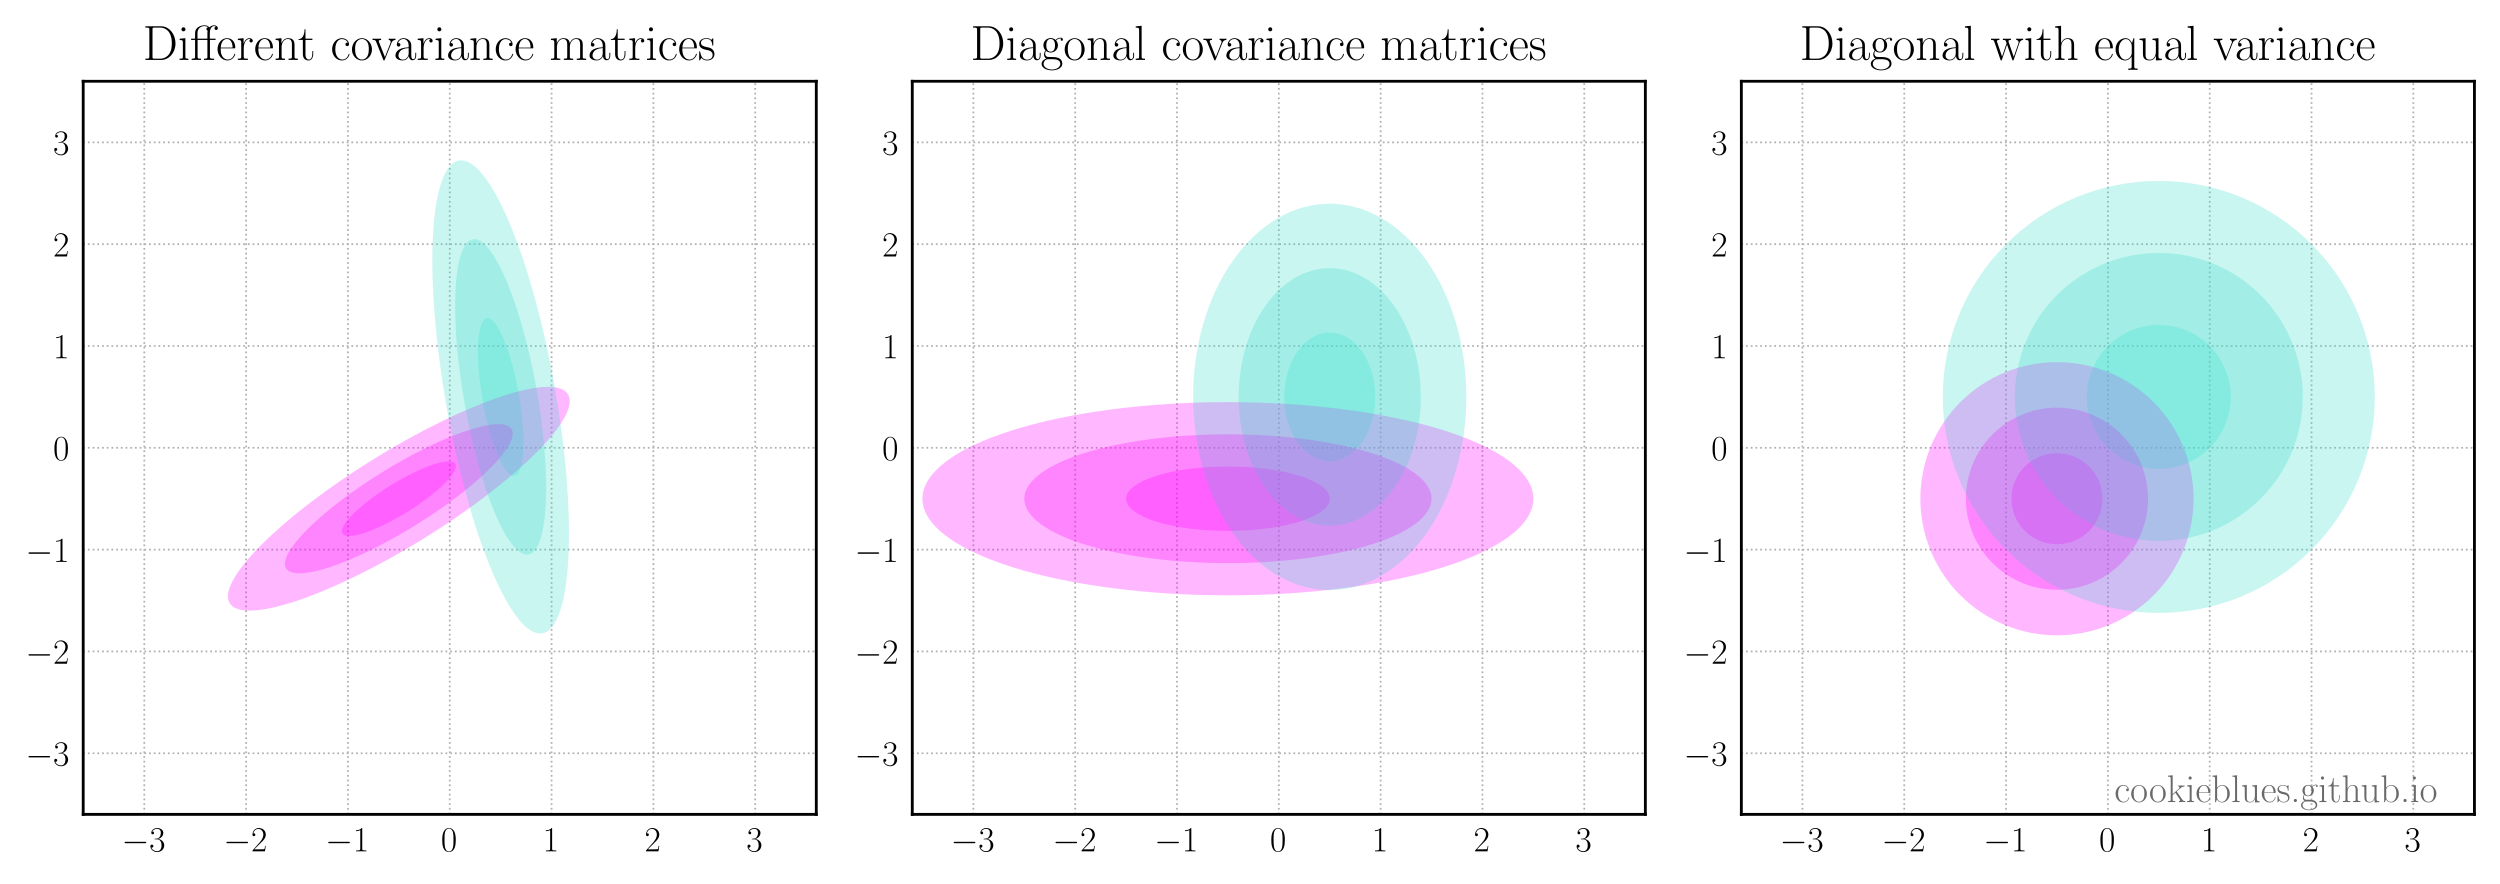 <?xml version="1.0" encoding="utf-8" standalone="no"?>
<!DOCTYPE svg PUBLIC "-//W3C//DTD SVG 1.1//EN"
  "http://www.w3.org/Graphics/SVG/1.1/DTD/svg11.dtd">
<!-- Created with matplotlib (https://matplotlib.org/) -->
<svg height="248.887pt" version="1.1" viewBox="0 0 704.027 248.887" width="704.027pt" xmlns="http://www.w3.org/2000/svg" xmlns:xlink="http://www.w3.org/1999/xlink">
 <defs>
  <style type="text/css">*{stroke-linecap:butt;stroke-linejoin:round;}</style>
 </defs>
 <g id="figure_1">
  <g id="patch_1">
   <path d="M 0 248.887 
L 704.027 248.887 
L 704.027 0 
L 0 0 
z
" style="fill:#ffffff;"/>
  </g>
  <g id="axes_1">
   <g id="patch_2">
    <path d="M 23.43 229.332 
L 229.876 229.332 
L 229.876 22.886 
L 23.43 22.886 
z
" style="fill:#ffffff;"/>
   </g>
   <g id="matplotlib.axis_1">
    <g id="xtick_1">
     <g id="line2d_1">
      <path clip-path="url(#paadc350561)" d="M 40.634 229.332 
L 40.634 22.886 
" style="fill:none;stroke:#b0b0b0;stroke-dasharray:0.5,0.825;stroke-dashoffset:0;stroke-width:0.5;"/>
     </g>
     <g id="line2d_2"/>
     <g id="line2d_3"/>
     <g id="text_1">
      <!-- $\mathdefault{−3}$ -->
      <g transform="translate(34.269 239.75)scale(0.1 -0.1)">
       <defs>
        <path d="M 65.906 23 
C 67.594 23 69.406 23 69.406 25 
C 69.406 27 67.594 27 65.906 27 
L 11.797 27 
C 10.094 27 8.297 27 8.297 25 
C 8.297 23 10.094 23 11.797 23 
z
" id="CMSY10-0"/>
        <path d="M 22.094 34 
C 31 34 34.906 26.141 34.906 17.094 
C 34.906 5.031 28.5 0.391 22.703 0.391 
C 17.406 0.391 8.797 3.016 6.094 10.797 
C 6.594 10.594 7.094 10.594 7.594 10.594 
C 10 10.594 11.797 12.188 11.797 14.797 
C 11.797 17.688 9.594 19 7.594 19 
C 5.906 19 3.297 18.188 3.297 14.484 
C 3.297 5.234 12.297 -2 22.906 -2 
C 34 -2 42.5 6.75 42.5 16.984 
C 42.5 26.844 34.5 34 25 35.094 
C 32.594 36.672 39.906 43.375 39.906 52.391 
C 39.906 60.25 32 66 23 66 
C 13.906 66 5.906 60.344 5.906 52.297 
C 5.906 48.797 8.5 48.188 9.797 48.188 
C 11.906 48.188 13.703 49.484 13.703 52.094 
C 13.703 54.688 11.906 56 9.797 56 
C 9.406 56 8.906 56 8.5 55.797 
C 11.406 62.484 19.297 63.688 22.797 63.688 
C 26.297 63.688 32.906 61.969 32.906 52.297 
C 32.906 49.484 32.5 44.547 29.094 40.219 
C 26.094 36.391 22.703 36.188 19.406 35.891 
C 18.906 35.891 16.594 35.688 16.203 35.688 
C 15.5 35.594 15.094 35.5 15.094 34.797 
C 15.094 34.094 15.203 34 17.203 34 
z
" id="CMR17-51"/>
       </defs>
       <use transform="scale(0.996)" xlink:href="#CMSY10-0"/>
       <use transform="translate(77.487 0)scale(0.996)" xlink:href="#CMR17-51"/>
      </g>
     </g>
    </g>
    <g id="xtick_2">
     <g id="line2d_4">
      <path clip-path="url(#paadc350561)" d="M 69.307 229.332 
L 69.307 22.886 
" style="fill:none;stroke:#b0b0b0;stroke-dasharray:0.5,0.825;stroke-dashoffset:0;stroke-width:0.5;"/>
     </g>
     <g id="line2d_5"/>
     <g id="line2d_6"/>
     <g id="text_2">
      <!-- $\mathdefault{−2}$ -->
      <g transform="translate(62.942 239.75)scale(0.1 -0.1)">
       <defs>
        <path d="M 41.703 15.469 
L 39.906 15.469 
C 38.906 8.391 38.094 7.188 37.703 6.594 
C 37.203 5.797 30 5.797 28.594 5.797 
L 9.406 5.797 
C 13 9.688 20 16.766 28.5 24.938 
C 34.594 30.719 41.703 37.5 41.703 47.391 
C 41.703 59.188 32.297 66 21.797 66 
C 10.797 66 4.094 56.297 4.094 47.297 
C 4.094 43.391 7 42.891 8.203 42.891 
C 9.203 42.891 12.203 43.484 12.203 46.984 
C 12.203 50.094 9.594 51 8.203 51 
C 7.594 51 7 50.891 6.594 50.688 
C 8.5 59.188 14.297 63.391 20.406 63.391 
C 29.094 63.391 34.797 56.5 34.797 47.391 
C 34.797 38.703 29.703 31.219 24 24.734 
L 4.094 2.297 
L 4.094 0 
L 39.297 0 
z
" id="CMR17-50"/>
       </defs>
       <use transform="scale(0.996)" xlink:href="#CMSY10-0"/>
       <use transform="translate(77.487 0)scale(0.996)" xlink:href="#CMR17-50"/>
      </g>
     </g>
    </g>
    <g id="xtick_3">
     <g id="line2d_7">
      <path clip-path="url(#paadc350561)" d="M 97.98 229.332 
L 97.98 22.886 
" style="fill:none;stroke:#b0b0b0;stroke-dasharray:0.5,0.825;stroke-dashoffset:0;stroke-width:0.5;"/>
     </g>
     <g id="line2d_8"/>
     <g id="line2d_9"/>
     <g id="text_3">
      <!-- $\mathdefault{−1}$ -->
      <g transform="translate(91.615 239.75)scale(0.1 -0.1)">
       <defs>
        <path d="M 26.594 63.797 
C 26.594 65.891 26.5 66 25.094 66 
C 21.203 61.359 15.297 59.891 9.703 59.688 
C 9.406 59.688 8.906 59.688 8.797 59.5 
C 8.703 59.297 8.703 59.094 8.703 57 
C 11.797 57 17 57.594 21 59.984 
L 21 7.297 
C 21 3.797 20.797 2.594 12.203 2.594 
L 9.203 2.594 
L 9.203 0 
C 14 0.094 19 0.188 23.797 0.188 
C 28.594 0.188 33.594 0.094 38.406 0 
L 38.406 2.594 
L 35.406 2.594 
C 26.797 2.594 26.594 3.688 26.594 7.297 
z
" id="CMR17-49"/>
       </defs>
       <use transform="scale(0.996)" xlink:href="#CMSY10-0"/>
       <use transform="translate(77.487 0)scale(0.996)" xlink:href="#CMR17-49"/>
      </g>
     </g>
    </g>
    <g id="xtick_4">
     <g id="line2d_10">
      <path clip-path="url(#paadc350561)" d="M 126.653 229.332 
L 126.653 22.886 
" style="fill:none;stroke:#b0b0b0;stroke-dasharray:0.5,0.825;stroke-dashoffset:0;stroke-width:0.5;"/>
     </g>
     <g id="line2d_11"/>
     <g id="line2d_12"/>
     <g id="text_4">
      <!-- $\mathdefault{0}$ -->
      <g transform="translate(124.162 239.75)scale(0.1 -0.1)">
       <defs>
        <path d="M 42 31.844 
C 42 37.969 41.906 48.422 37.703 56.453 
C 34 63.484 28.094 66 22.906 66 
C 18.094 66 12 63.781 8.203 56.562 
C 4.203 49.016 3.797 39.672 3.797 31.844 
C 3.797 26.109 3.906 17.375 7 9.734 
C 11.297 -0.609 19 -2 22.906 -2 
C 27.5 -2 34.5 -0.109 38.594 9.438 
C 41.594 16.375 42 24.5 42 31.844 
z
M 22.906 -0.406 
C 16.5 -0.406 12.703 5.125 11.297 12.75 
C 10.203 18.688 10.203 27.328 10.203 32.953 
C 10.203 40.688 10.203 47.109 11.5 53.234 
C 13.406 61.781 19 64.391 22.906 64.391 
C 27 64.391 32.297 61.672 34.203 53.438 
C 35.5 47.719 35.594 40.984 35.594 32.953 
C 35.594 26.422 35.594 18.375 34.406 12.453 
C 32.297 1.5 26.406 -0.406 22.906 -0.406 
z
" id="CMR17-48"/>
       </defs>
       <use transform="scale(0.996)" xlink:href="#CMR17-48"/>
      </g>
     </g>
    </g>
    <g id="xtick_5">
     <g id="line2d_13">
      <path clip-path="url(#paadc350561)" d="M 155.326 229.332 
L 155.326 22.886 
" style="fill:none;stroke:#b0b0b0;stroke-dasharray:0.5,0.825;stroke-dashoffset:0;stroke-width:0.5;"/>
     </g>
     <g id="line2d_14"/>
     <g id="line2d_15"/>
     <g id="text_5">
      <!-- $\mathdefault{1}$ -->
      <g transform="translate(152.835 239.75)scale(0.1 -0.1)">
       <use transform="scale(0.996)" xlink:href="#CMR17-49"/>
      </g>
     </g>
    </g>
    <g id="xtick_6">
     <g id="line2d_16">
      <path clip-path="url(#paadc350561)" d="M 183.999 229.332 
L 183.999 22.886 
" style="fill:none;stroke:#b0b0b0;stroke-dasharray:0.5,0.825;stroke-dashoffset:0;stroke-width:0.5;"/>
     </g>
     <g id="line2d_17"/>
     <g id="line2d_18"/>
     <g id="text_6">
      <!-- $\mathdefault{2}$ -->
      <g transform="translate(181.508 239.75)scale(0.1 -0.1)">
       <use transform="scale(0.996)" xlink:href="#CMR17-50"/>
      </g>
     </g>
    </g>
    <g id="xtick_7">
     <g id="line2d_19">
      <path clip-path="url(#paadc350561)" d="M 212.672 229.332 
L 212.672 22.886 
" style="fill:none;stroke:#b0b0b0;stroke-dasharray:0.5,0.825;stroke-dashoffset:0;stroke-width:0.5;"/>
     </g>
     <g id="line2d_20"/>
     <g id="line2d_21"/>
     <g id="text_7">
      <!-- $\mathdefault{3}$ -->
      <g transform="translate(210.181 239.75)scale(0.1 -0.1)">
       <use transform="scale(0.996)" xlink:href="#CMR17-51"/>
      </g>
     </g>
    </g>
   </g>
   <g id="matplotlib.axis_2">
    <g id="ytick_1">
     <g id="line2d_22">
      <path clip-path="url(#paadc350561)" d="M 23.43 212.128 
L 229.876 212.128 
" style="fill:none;stroke:#b0b0b0;stroke-dasharray:0.5,0.825;stroke-dashoffset:0;stroke-width:0.5;"/>
     </g>
     <g id="line2d_23"/>
     <g id="line2d_24"/>
     <g id="text_8">
      <!-- $\mathdefault{−3}$ -->
      <g transform="translate(7.2 215.587)scale(0.1 -0.1)">
       <use transform="scale(0.996)" xlink:href="#CMSY10-0"/>
       <use transform="translate(77.487 0)scale(0.996)" xlink:href="#CMR17-51"/>
      </g>
     </g>
    </g>
    <g id="ytick_2">
     <g id="line2d_25">
      <path clip-path="url(#paadc350561)" d="M 23.43 183.455 
L 229.876 183.455 
" style="fill:none;stroke:#b0b0b0;stroke-dasharray:0.5,0.825;stroke-dashoffset:0;stroke-width:0.5;"/>
     </g>
     <g id="line2d_26"/>
     <g id="line2d_27"/>
     <g id="text_9">
      <!-- $\mathdefault{−2}$ -->
      <g transform="translate(7.2 186.914)scale(0.1 -0.1)">
       <use transform="scale(0.996)" xlink:href="#CMSY10-0"/>
       <use transform="translate(77.487 0)scale(0.996)" xlink:href="#CMR17-50"/>
      </g>
     </g>
    </g>
    <g id="ytick_3">
     <g id="line2d_28">
      <path clip-path="url(#paadc350561)" d="M 23.43 154.782 
L 229.876 154.782 
" style="fill:none;stroke:#b0b0b0;stroke-dasharray:0.5,0.825;stroke-dashoffset:0;stroke-width:0.5;"/>
     </g>
     <g id="line2d_29"/>
     <g id="line2d_30"/>
     <g id="text_10">
      <!-- $\mathdefault{−1}$ -->
      <g transform="translate(7.2 158.241)scale(0.1 -0.1)">
       <use transform="scale(0.996)" xlink:href="#CMSY10-0"/>
       <use transform="translate(77.487 0)scale(0.996)" xlink:href="#CMR17-49"/>
      </g>
     </g>
    </g>
    <g id="ytick_4">
     <g id="line2d_31">
      <path clip-path="url(#paadc350561)" d="M 23.43 126.109 
L 229.876 126.109 
" style="fill:none;stroke:#b0b0b0;stroke-dasharray:0.5,0.825;stroke-dashoffset:0;stroke-width:0.5;"/>
     </g>
     <g id="line2d_32"/>
     <g id="line2d_33"/>
     <g id="text_11">
      <!-- $\mathdefault{0}$ -->
      <g transform="translate(14.949 129.568)scale(0.1 -0.1)">
       <use transform="scale(0.996)" xlink:href="#CMR17-48"/>
      </g>
     </g>
    </g>
    <g id="ytick_5">
     <g id="line2d_34">
      <path clip-path="url(#paadc350561)" d="M 23.43 97.436 
L 229.876 97.436 
" style="fill:none;stroke:#b0b0b0;stroke-dasharray:0.5,0.825;stroke-dashoffset:0;stroke-width:0.5;"/>
     </g>
     <g id="line2d_35"/>
     <g id="line2d_36"/>
     <g id="text_12">
      <!-- $\mathdefault{1}$ -->
      <g transform="translate(14.949 100.895)scale(0.1 -0.1)">
       <use transform="scale(0.996)" xlink:href="#CMR17-49"/>
      </g>
     </g>
    </g>
    <g id="ytick_6">
     <g id="line2d_37">
      <path clip-path="url(#paadc350561)" d="M 23.43 68.763 
L 229.876 68.763 
" style="fill:none;stroke:#b0b0b0;stroke-dasharray:0.5,0.825;stroke-dashoffset:0;stroke-width:0.5;"/>
     </g>
     <g id="line2d_38"/>
     <g id="line2d_39"/>
     <g id="text_13">
      <!-- $\mathdefault{2}$ -->
      <g transform="translate(14.949 72.222)scale(0.1 -0.1)">
       <use transform="scale(0.996)" xlink:href="#CMR17-50"/>
      </g>
     </g>
    </g>
    <g id="ytick_7">
     <g id="line2d_40">
      <path clip-path="url(#paadc350561)" d="M 23.43 40.09 
L 229.876 40.09 
" style="fill:none;stroke:#b0b0b0;stroke-dasharray:0.5,0.825;stroke-dashoffset:0;stroke-width:0.5;"/>
     </g>
     <g id="line2d_41"/>
     <g id="line2d_42"/>
     <g id="text_14">
      <!-- $\mathdefault{3}$ -->
      <g transform="translate(14.949 43.549)scale(0.1 -0.1)">
       <use transform="scale(0.996)" xlink:href="#CMR17-51"/>
      </g>
     </g>
    </g>
   </g>
   <g id="patch_3">
    <path clip-path="url(#paadc350561)" d="M 110 136.698 
C 105.79 139.3 101.996 142.19 99.454 144.733 
C 96.911 147.275 95.827 149.262 96.442 150.256 
C 97.056 151.25 99.318 151.17 102.729 150.033 
C 106.14 148.896 110.422 146.795 114.632 144.193 
C 118.843 141.591 122.637 138.7 125.179 136.158 
C 127.722 133.615 128.805 131.628 128.191 130.634 
C 127.577 129.64 125.315 129.721 121.904 130.858 
C 118.493 131.995 114.21 134.096 110 136.698 
z
" style="fill:#ff00ff;opacity:0.2;"/>
   </g>
   <g id="patch_4">
    <path clip-path="url(#paadc350561)" d="M 107.684 132.95 
C 99.264 138.154 91.676 143.935 86.591 149.02 
C 81.505 154.106 79.338 158.08 80.567 160.067 
C 81.795 162.055 86.319 161.894 93.142 159.62 
C 99.964 157.346 108.529 153.144 116.949 147.94 
C 125.369 142.736 132.957 136.955 138.042 131.87 
C 143.127 126.785 145.294 122.811 144.066 120.823 
C 142.837 118.835 138.314 118.996 131.491 121.27 
C 124.669 123.545 116.104 127.746 107.684 132.95 
z
" style="fill:#ff00ff;opacity:0.2;"/>
   </g>
   <g id="patch_5">
    <path clip-path="url(#paadc350561)" d="M 105.368 129.203 
C 92.738 137.008 81.356 145.68 73.728 153.308 
C 66.1 160.936 62.85 166.897 64.692 169.879 
C 66.535 172.86 73.32 172.619 83.554 169.207 
C 93.788 165.796 106.635 159.494 119.265 151.688 
C 131.895 143.882 143.277 135.21 150.905 127.582 
C 158.533 119.955 161.783 113.993 159.941 111.012 
C 158.098 108.03 151.312 108.272 141.079 111.683 
C 130.845 115.094 117.998 121.397 105.368 129.203 
z
" style="fill:#ff00ff;opacity:0.2;"/>
   </g>
   <g id="patch_6">
    <path clip-path="url(#paadc350561)" d="M 146.071 110.877 
C 145.034 104.992 143.504 99.441 141.818 95.447 
C 140.132 91.453 138.427 89.343 137.08 89.58 
C 135.732 89.818 134.851 92.384 134.632 96.713 
C 134.412 101.043 134.871 106.782 135.908 112.667 
C 136.945 118.553 138.475 124.104 140.161 128.097 
C 141.847 132.091 143.551 134.202 144.899 133.964 
C 146.247 133.727 147.127 131.161 147.347 126.831 
C 147.567 122.502 147.108 116.762 146.071 110.877 
z
" style="fill:#40e0d0;opacity:0.2;"/>
   </g>
   <g id="patch_7">
    <path clip-path="url(#paadc350561)" d="M 151.152 109.982 
C 149.079 98.211 146.019 87.109 142.647 79.122 
C 139.274 71.135 135.865 66.913 133.17 67.388 
C 130.475 67.863 128.713 72.995 128.274 81.654 
C 127.834 90.313 128.753 101.792 130.826 113.563 
C 132.9 125.333 135.96 136.435 139.332 144.422 
C 142.704 152.41 146.113 156.631 148.809 156.156 
C 151.504 155.681 153.265 150.549 153.705 141.89 
C 154.144 133.231 153.226 121.752 151.152 109.982 
z
" style="fill:#40e0d0;opacity:0.2;"/>
   </g>
   <g id="patch_8">
    <path clip-path="url(#paadc350561)" d="M 156.234 109.087 
C 153.123 91.43 148.533 74.778 143.475 62.797 
C 138.417 50.816 133.303 44.484 129.26 45.196 
C 125.218 45.909 122.576 53.607 121.916 66.595 
C 121.257 79.583 122.634 96.802 125.745 114.458 
C 128.855 132.114 133.445 148.766 138.504 160.748 
C 143.562 172.729 148.676 179.06 152.718 178.348 
C 156.761 177.636 159.403 169.938 160.063 156.949 
C 160.722 143.961 159.344 126.743 156.234 109.087 
z
" style="fill:#40e0d0;opacity:0.2;"/>
   </g>
   <g id="patch_9">
    <path clip-path="url(#paadc350561)" d="M 146.071 110.877 
C 145.034 104.992 143.504 99.441 141.818 95.447 
C 140.132 91.453 138.427 89.343 137.08 89.58 
C 135.732 89.818 134.851 92.384 134.632 96.713 
C 134.412 101.043 134.871 106.782 135.908 112.667 
C 136.945 118.553 138.475 124.104 140.161 128.097 
C 141.847 132.091 143.551 134.202 144.899 133.964 
C 146.247 133.727 147.127 131.161 147.347 126.831 
C 147.567 122.502 147.108 116.762 146.071 110.877 
z
" style="fill:#40e0d0;opacity:0.1;"/>
   </g>
   <g id="patch_10">
    <path clip-path="url(#paadc350561)" d="M 151.152 109.982 
C 149.079 98.211 146.019 87.109 142.647 79.122 
C 139.274 71.135 135.865 66.913 133.17 67.388 
C 130.475 67.863 128.713 72.995 128.274 81.654 
C 127.834 90.313 128.753 101.792 130.826 113.563 
C 132.9 125.333 135.96 136.435 139.332 144.422 
C 142.704 152.41 146.113 156.631 148.809 156.156 
C 151.504 155.681 153.265 150.549 153.705 141.89 
C 154.144 133.231 153.226 121.752 151.152 109.982 
z
" style="fill:#40e0d0;opacity:0.1;"/>
   </g>
   <g id="patch_11">
    <path clip-path="url(#paadc350561)" d="M 156.234 109.087 
C 153.123 91.43 148.533 74.778 143.475 62.797 
C 138.417 50.816 133.303 44.484 129.26 45.196 
C 125.218 45.909 122.576 53.607 121.916 66.595 
C 121.257 79.583 122.634 96.802 125.745 114.458 
C 128.855 132.114 133.445 148.766 138.504 160.748 
C 143.562 172.729 148.676 179.06 152.718 178.348 
C 156.761 177.636 159.403 169.938 160.063 156.949 
C 160.722 143.961 159.344 126.743 156.234 109.087 
z
" style="fill:#40e0d0;opacity:0.1;"/>
   </g>
   <g id="patch_12">
    <path clip-path="url(#paadc350561)" d="M 110 136.698 
C 105.79 139.3 101.996 142.19 99.454 144.733 
C 96.911 147.275 95.827 149.262 96.442 150.256 
C 97.056 151.25 99.318 151.17 102.729 150.033 
C 106.14 148.896 110.422 146.795 114.632 144.193 
C 118.843 141.591 122.637 138.7 125.179 136.158 
C 127.722 133.615 128.805 131.628 128.191 130.634 
C 127.577 129.64 125.315 129.721 121.904 130.858 
C 118.493 131.995 114.21 134.096 110 136.698 
z
" style="fill:#ff00ff;opacity:0.1;"/>
   </g>
   <g id="patch_13">
    <path clip-path="url(#paadc350561)" d="M 107.684 132.95 
C 99.264 138.154 91.676 143.935 86.591 149.02 
C 81.505 154.106 79.338 158.08 80.567 160.067 
C 81.795 162.055 86.319 161.894 93.142 159.62 
C 99.964 157.346 108.529 153.144 116.949 147.94 
C 125.369 142.736 132.957 136.955 138.042 131.87 
C 143.127 126.785 145.294 122.811 144.066 120.823 
C 142.837 118.835 138.314 118.996 131.491 121.27 
C 124.669 123.545 116.104 127.746 107.684 132.95 
z
" style="fill:#ff00ff;opacity:0.1;"/>
   </g>
   <g id="patch_14">
    <path clip-path="url(#paadc350561)" d="M 105.368 129.203 
C 92.738 137.008 81.356 145.68 73.728 153.308 
C 66.1 160.936 62.85 166.897 64.692 169.879 
C 66.535 172.86 73.32 172.619 83.554 169.207 
C 93.788 165.796 106.635 159.494 119.265 151.688 
C 131.895 143.882 143.277 135.21 150.905 127.582 
C 158.533 119.955 161.783 113.993 159.941 111.012 
C 158.098 108.03 151.312 108.272 141.079 111.683 
C 130.845 115.094 117.998 121.397 105.368 129.203 
z
" style="fill:#ff00ff;opacity:0.1;"/>
   </g>
   <g id="patch_15">
    <path d="M 23.43 229.332 
L 23.43 22.886 
" style="fill:none;stroke:#000000;stroke-linecap:square;stroke-linejoin:miter;stroke-width:0.8;"/>
   </g>
   <g id="patch_16">
    <path d="M 229.876 229.332 
L 229.876 22.886 
" style="fill:none;stroke:#000000;stroke-linecap:square;stroke-linejoin:miter;stroke-width:0.8;"/>
   </g>
   <g id="patch_17">
    <path d="M 23.43 229.332 
L 229.876 229.332 
" style="fill:none;stroke:#000000;stroke-linecap:square;stroke-linejoin:miter;stroke-width:0.8;"/>
   </g>
   <g id="patch_18">
    <path d="M 23.43 22.886 
L 229.876 22.886 
" style="fill:none;stroke:#000000;stroke-linecap:square;stroke-linejoin:miter;stroke-width:0.8;"/>
   </g>
   <g id="text_15">
    <!-- Different covariance matrices -->
    <g transform="translate(40.217 16.886)scale(0.14 -0.14)">
     <defs>
      <path d="M 5.203 68 
L 5.203 65.391 
C 12.094 65.391 13.203 65.391 13.203 60.906 
L 13.203 7.078 
C 13.203 2.594 12.094 2.594 5.203 2.594 
L 5.203 0 
L 37 0 
C 53.094 0 66 14.734 66 33.438 
C 66 52.25 53.297 68 37 68 
z
M 23.797 2.594 
C 19.797 2.594 19.594 3.094 19.594 6.469 
L 19.594 61.5 
C 19.594 64.891 19.797 65.391 23.797 65.391 
L 35 65.391 
C 43.297 65.391 58.594 60.516 58.594 33.438 
C 58.594 19.406 54.5 13.734 52.594 11.047 
C 50.203 7.969 44.5 2.594 35 2.594 
z
" id="CMR17-68"/>
      <path d="M 15.5 61.891 
C 15.5 64.094 13.703 66 11.406 66 
C 9.203 66 7.297 64.188 7.297 61.891 
C 7.297 59.688 9.094 57.797 11.406 57.797 
C 13.594 57.797 15.5 59.594 15.5 61.891 
z
M 3.797 42.891 
L 3.797 40.297 
C 9.406 40.297 10.203 39.688 10.203 34.859 
L 10.203 6.922 
C 10.203 3.094 9.797 2.594 3.406 2.594 
L 3.406 0 
C 5.797 0.188 10.094 0.188 12.594 0.188 
C 15 0.188 19.094 0.188 21.406 0 
L 21.406 2.594 
C 15.5 2.594 15.297 3.203 15.297 6.812 
L 15.297 44 
z
" id="CMR17-105"/>
      <path d="M 39.906 40.391 
L 51.297 40.391 
L 51.297 43 
L 39.703 43 
L 39.703 55 
C 39.703 63.234 43.906 68.391 48.203 68.391 
C 49.5 68.391 51 68 52 67.297 
C 51.203 67.094 49.094 66.406 49.094 63.922 
C 49.094 61.344 51.094 60.547 52.5 60.547 
C 53.906 60.547 55.906 61.344 55.906 63.922 
C 55.906 67.703 52.297 70 48.297 70 
C 44.406 70 41.203 68.094 38.703 65.719 
C 36.406 68.984 32.594 70 28.703 70 
C 20.906 70 9.906 65.516 9.906 54.594 
L 9.906 43 
L 1.906 43 
L 1.906 40.391 
L 9.906 40.391 
L 9.906 6.891 
C 9.906 3.094 9.5 2.594 3.094 2.594 
L 3.094 0 
C 5.5 0.188 9.906 0.188 12.406 0.188 
C 15 0.188 19.406 0.188 21.797 0 
L 21.797 2.594 
C 15.406 2.594 15 3 15 6.891 
L 15 40.391 
L 34.797 40.391 
L 34.797 6.891 
C 34.797 3.094 34.406 2.594 28 2.594 
L 28 0 
C 30.406 0.188 35 0.188 37.594 0.188 
C 40.5 0.188 45.594 0.188 48.297 0 
L 48.297 2.594 
C 41.094 2.594 39.906 2.594 39.906 7.094 
z
M 14.797 43 
L 14.797 54.594 
C 14.797 63.625 21.797 68.391 28.5 68.391 
C 30 68.391 33.906 68.094 36.297 65.906 
C 34.5 65.812 32.797 65.016 32.797 62.531 
C 32.797 59.953 35.094 59.266 35.297 59.266 
C 34.797 57.484 34.797 55.5 34.797 54.797 
L 34.797 43 
z
" id="CMR17-11"/>
      <path d="M 38.094 23.484 
C 38.5 23.891 38.5 24.094 38.5 25.094 
C 38.5 35.172 33.094 44 21.703 44 
C 11.094 44 2.703 33.984 2.703 21.781 
C 2.703 8.656 12.203 -1 22.797 -1 
C 34 -1 38.406 9.672 38.406 11.797 
C 38.406 12.5 37.797 12.5 37.594 12.5 
C 36.906 12.5 36.797 12.297 36.406 11.078 
C 34.203 4.219 28.703 0.797 23.5 0.797 
C 19.203 0.797 14.906 3.219 12.203 7.656 
C 9.094 12.797 9.094 18.75 9.094 23.484 
z
M 9.203 25 
C 9.906 39.234 17.594 42.391 21.594 42.391 
C 28.406 42.391 33 36.062 33.094 25 
z
" id="CMR17-101"/>
      <path d="M 15 23.703 
C 15 33.344 19.094 42.391 26.594 42.391 
C 27.297 42.391 28 42.297 28.703 41.984 
C 28.703 41.984 26.5 41.281 26.5 38.672 
C 26.5 36.266 28.406 35.266 29.906 35.266 
C 31.094 35.266 33.297 35.969 33.297 38.781 
C 33.297 41.984 30.094 44 26.703 44 
C 19.094 44 15.797 36.562 14.797 33.047 
L 14.703 33.047 
L 14.703 44 
L 3.094 42.891 
L 3.094 40.281 
C 9 40.281 9.906 39.688 9.906 34.859 
L 9.906 6.922 
C 9.906 3.094 9.5 2.594 3.094 2.594 
L 3.094 0 
C 5.5 0.188 10.094 0.188 12.703 0.188 
C 15.594 0.188 20.703 0.188 23.406 0 
L 23.406 2.594 
C 16.203 2.594 15 2.594 15 7.109 
z
" id="CMR17-114"/>
      <path d="M 41.5 30.531 
C 41.5 35.656 40.5 44 28.703 44 
C 20.797 44 16.703 37.875 15.203 33.844 
L 15.094 33.844 
L 15.094 44 
L 3.297 42.891 
L 3.297 40.281 
C 9.203 40.281 10.094 39.688 10.094 34.859 
L 10.094 6.922 
C 10.094 3.094 9.703 2.594 3.297 2.594 
L 3.297 0 
C 5.703 0.188 10.094 0.188 12.703 0.188 
C 15.297 0.188 19.797 0.188 22.203 0 
L 22.203 2.594 
C 15.797 2.594 15.406 3 15.406 6.922 
L 15.406 26.219 
C 15.406 35.453 21 42.391 28 42.391 
C 35.406 42.391 36.203 35.766 36.203 30.938 
L 36.203 6.922 
C 36.203 3.094 35.797 2.594 29.406 2.594 
L 29.406 0 
C 31.797 0.188 36.203 0.188 38.797 0.188 
C 41.406 0.188 45.906 0.188 48.297 0 
L 48.297 2.594 
C 41.906 2.594 41.5 3 41.5 6.922 
z
" id="CMR17-110"/>
      <path d="M 15.094 40.391 
L 29.094 40.391 
L 29.094 43 
L 15.094 43 
L 15.094 62 
L 13.297 62 
C 13.094 51.438 9.594 42.188 1.094 41.984 
L 1.094 40.391 
L 9.797 40.391 
L 9.797 12.156 
C 9.797 10.234 9.797 -1 21.406 -1 
C 27.297 -1 30.703 4.812 30.703 12.25 
L 30.703 17.984 
L 28.906 17.984 
L 28.906 12.344 
C 28.906 5.422 26.203 0.797 22 0.797 
C 19.094 0.797 15.094 2.797 15.094 11.953 
z
" id="CMR17-116"/>
      <path d="M 34.906 35 
C 33 35 30.203 35 30.203 31.484 
C 30.203 28.688 32.5 27.891 33.797 27.891 
C 34.5 27.891 37.406 28.188 37.406 31.688 
C 37.406 38.688 30.594 44 22.906 44 
C 12.297 44 3.297 34.391 3.297 21.547 
C 3.297 8.141 12.703 -1 22.906 -1 
C 35.297 -1 38.406 10.562 38.406 11.672 
C 38.406 12.078 38.297 12.375 37.594 12.375 
C 36.906 12.375 36.797 12.281 36.406 10.969 
C 33.797 2.812 28.094 0.797 23.797 0.797 
C 17.406 0.797 9.703 6.734 9.703 21.641 
C 9.703 36.844 17.094 42.188 23 42.188 
C 26.906 42.188 32.703 40.344 34.906 35 
z
" id="CMR17-99"/>
      <path d="M 43.094 21.188 
C 43.094 34 33.797 44 22.906 44 
C 12 44 2.703 34 2.703 21.188 
C 2.703 8.594 12 -1 22.906 -1 
C 33.797 -1 43.094 8.594 43.094 21.188 
z
M 22.906 0.797 
C 18.203 0.797 14.203 3.594 11.906 7.5 
C 9.406 12 9.094 17.594 9.094 22 
C 9.094 26.188 9.297 31.391 11.906 35.891 
C 13.906 39.188 17.797 42.391 22.906 42.391 
C 27.406 42.391 31.203 39.891 33.594 36.391 
C 36.703 31.688 36.703 25.094 36.703 22 
C 36.703 18.094 36.5 12.094 33.797 7.297 
C 31 2.688 26.703 0.797 22.906 0.797 
z
" id="CMR17-111"/>
      <path d="M 39.094 33.953 
C 40 36.172 41.594 40.188 47.406 40.391 
L 47.406 43 
C 45.5 42.891 43 42.797 41.094 42.797 
C 39 42.797 35.703 42.797 33.703 43 
L 33.703 40.391 
C 36.203 40.188 37.594 38.984 37.594 36.375 
C 37.594 35.469 37.594 35.266 37 33.859 
L 26 5.922 
L 14.094 36.062 
C 13.5 37.375 13.5 37.578 13.5 37.984 
C 13.5 40.391 16.797 40.391 18.297 40.391 
L 18.297 43 
C 15.906 42.797 11.5 42.797 9 42.797 
C 6.297 42.797 3.203 42.797 1 43 
L 1 40.391 
C 4.797 40.391 6.906 40.391 8.094 37.281 
L 22.594 0.688 
C 23.203 -0.812 23.297 -1 24.203 -1 
C 25.094 -1 25.203 -0.812 25.797 0.688 
z
" id="CMR17-118"/>
      <path d="M 36 25.875 
C 36 32 36 35.547 31.797 39.594 
C 28.094 42.984 23.797 44 20.406 44 
C 12.5 44 6.797 37.625 6.797 30.891 
C 6.797 27.188 9.797 27 10.406 27 
C 11.703 27 14 27.797 14 30.594 
C 14 33.094 12.094 34.188 10.406 34.188 
C 10 34.188 9.5 34.094 9.203 34 
C 11.297 40.531 16.703 42.391 20.203 42.391 
C 25.203 42.391 30.703 37.828 30.703 29.297 
L 30.703 25.5 
C 24.797 25.297 17.703 24.5 12.094 21.453 
C 5.797 17.922 4 12.844 4 9 
C 4 1.203 13 -1 18.297 -1 
C 23.797 -1 28.906 2.109 31.094 7.891 
C 31.297 3.422 34.094 -0.609 38.5 -0.609 
C 40.594 -0.609 45.906 0.797 45.906 8.797 
L 45.906 14.469 
L 44.094 14.469 
L 44.094 8.703 
C 44.094 2.516 41.406 1.703 40.094 1.703 
C 36 1.703 36 6.969 36 11.438 
z
M 30.703 13.859 
C 30.703 5.047 24.5 0.594 19 0.594 
C 14 0.594 10.094 4.344 10.094 9 
C 10.094 12.047 11.406 17.406 17.203 20.656 
C 22 23.391 27.5 23.797 30.703 24 
z
" id="CMR17-97"/>
      <path d="M 67.594 30.531 
C 67.594 35.562 66.703 44 54.797 44 
C 48 44 43.297 39.375 41.5 33.953 
L 41.406 33.953 
C 40.203 42.188 34.297 44 28.703 44 
C 20.797 44 16.703 37.875 15.203 33.844 
L 15.094 33.844 
L 15.094 44 
L 3.297 42.891 
L 3.297 40.281 
C 9.203 40.281 10.094 39.688 10.094 34.859 
L 10.094 6.922 
C 10.094 3.094 9.703 2.594 3.297 2.594 
L 3.297 0 
C 5.703 0.188 10.094 0.188 12.703 0.188 
C 15.297 0.188 19.797 0.188 22.203 0 
L 22.203 2.594 
C 15.797 2.594 15.406 3 15.406 6.922 
L 15.406 26.219 
C 15.406 35.453 21 42.391 28 42.391 
C 35.406 42.391 36.203 35.766 36.203 30.938 
L 36.203 6.922 
C 36.203 3.094 35.797 2.594 29.406 2.594 
L 29.406 0 
C 31.797 0.188 36.203 0.188 38.797 0.188 
C 41.406 0.188 45.906 0.188 48.297 0 
L 48.297 2.594 
C 41.906 2.594 41.5 3 41.5 6.922 
L 41.5 26.219 
C 41.5 35.453 47.094 42.391 54.094 42.391 
C 61.5 42.391 62.297 35.766 62.297 30.938 
L 62.297 6.922 
C 62.297 3.094 61.906 2.594 55.5 2.594 
L 55.5 0 
C 57.906 0.188 62.297 0.188 64.906 0.188 
C 67.5 0.188 72 0.188 74.406 0 
L 74.406 2.594 
C 68 2.594 67.594 3 67.594 6.922 
z
" id="CMR17-109"/>
      <path d="M 30.906 42 
C 30.906 43.797 30.797 43.891 30.203 43.891 
C 29.797 43.891 29.703 43.797 28.5 42.297 
C 28.203 41.891 27.297 40.891 27 40.5 
C 23.797 43.891 19.297 44 17.594 44 
C 6.5 44 2.5 38.188 2.5 32.391 
C 2.5 23.391 12.703 21.297 15.594 20.688 
C 21.906 19.391 24.094 19 26.203 17.188 
C 27.5 16 29.703 13.797 29.703 10.188 
C 29.703 6 27.297 0.594 18.094 0.594 
C 9.406 0.594 6.297 7.188 4.5 16 
C 4.203 17.391 4.203 17.5 3.406 17.5 
C 2.594 17.5 2.5 17.391 2.5 15.391 
L 2.5 1 
C 2.5 -0.812 2.594 -0.906 3.203 -0.906 
C 3.703 -0.906 3.797 -0.812 4.297 0 
C 4.906 0.891 6.406 3.297 7 4.297 
C 9 1.594 12.5 -1 18.094 -1 
C 28 -1 33.297 4.391 33.297 12.188 
C 33.297 17.297 30.594 20 29.297 21.188 
C 26.297 24.297 22.797 25 18.594 25.797 
C 13.094 27 6.094 28.391 6.094 34.5 
C 6.094 37.094 7.5 42.594 17.594 42.594 
C 28.297 42.594 28.906 32.594 29.094 29.391 
C 29.203 28.891 29.703 28.797 30 28.797 
C 30.906 28.797 30.906 29.094 30.906 30.797 
z
" id="CMR17-115"/>
     </defs>
     <use transform="scale(0.996)" xlink:href="#CMR17-68"/>
     <use transform="translate(70.394 0)scale(0.996)" xlink:href="#CMR17-105"/>
     <use transform="translate(95.265 0)scale(0.996)" xlink:href="#CMR17-11"/>
     <use transform="translate(147.609 0)scale(0.996)" xlink:href="#CMR17-101"/>
     <use transform="translate(188.095 0)scale(0.996)" xlink:href="#CMR17-114"/>
     <use transform="translate(223.376 0)scale(0.996)" xlink:href="#CMR17-101"/>
     <use transform="translate(263.861 0)scale(0.996)" xlink:href="#CMR17-110"/>
     <use transform="translate(312.154 0)scale(0.996)" xlink:href="#CMR17-116"/>
     <use transform="translate(377.511 0)scale(0.996)" xlink:href="#CMR17-99"/>
     <use transform="translate(417.997 0)scale(0.996)" xlink:href="#CMR17-111"/>
     <use transform="translate(461.085 0)scale(0.996)" xlink:href="#CMR17-118"/>
     <use transform="translate(504.173 0)scale(0.996)" xlink:href="#CMR17-97"/>
     <use transform="translate(549.863 0)scale(0.996)" xlink:href="#CMR17-114"/>
     <use transform="translate(585.144 0)scale(0.996)" xlink:href="#CMR17-105"/>
     <use transform="translate(610.015 0)scale(0.996)" xlink:href="#CMR17-97"/>
     <use transform="translate(655.706 0)scale(0.996)" xlink:href="#CMR17-110"/>
     <use transform="translate(706.601 0)scale(0.996)" xlink:href="#CMR17-99"/>
     <use transform="translate(747.087 0)scale(0.996)" xlink:href="#CMR17-101"/>
     <use transform="translate(817.648 0)scale(0.996)" xlink:href="#CMR17-109"/>
     <use transform="translate(894.568 0)scale(0.996)" xlink:href="#CMR17-97"/>
     <use transform="translate(940.258 0)scale(0.996)" xlink:href="#CMR17-116"/>
     <use transform="translate(975.539 0)scale(0.996)" xlink:href="#CMR17-114"/>
     <use transform="translate(1010.82 0)scale(0.996)" xlink:href="#CMR17-105"/>
     <use transform="translate(1035.691 0)scale(0.996)" xlink:href="#CMR17-99"/>
     <use transform="translate(1076.177 0)scale(0.996)" xlink:href="#CMR17-101"/>
     <use transform="translate(1116.662 0)scale(0.996)" xlink:href="#CMR17-115"/>
    </g>
   </g>
  </g>
  <g id="axes_2">
   <g id="patch_19">
    <path d="M 256.906 229.332 
L 463.351 229.332 
L 463.351 22.886 
L 256.906 22.886 
z
" style="fill:#ffffff;"/>
   </g>
   <g id="matplotlib.axis_3">
    <g id="xtick_8">
     <g id="line2d_43">
      <path clip-path="url(#pb22f7c31df)" d="M 274.11 229.332 
L 274.11 22.886 
" style="fill:none;stroke:#b0b0b0;stroke-dasharray:0.5,0.825;stroke-dashoffset:0;stroke-width:0.5;"/>
     </g>
     <g id="line2d_44"/>
     <g id="line2d_45"/>
     <g id="text_16">
      <!-- $\mathdefault{−3}$ -->
      <g transform="translate(267.745 239.75)scale(0.1 -0.1)">
       <use transform="scale(0.996)" xlink:href="#CMSY10-0"/>
       <use transform="translate(77.487 0)scale(0.996)" xlink:href="#CMR17-51"/>
      </g>
     </g>
    </g>
    <g id="xtick_9">
     <g id="line2d_46">
      <path clip-path="url(#pb22f7c31df)" d="M 302.783 229.332 
L 302.783 22.886 
" style="fill:none;stroke:#b0b0b0;stroke-dasharray:0.5,0.825;stroke-dashoffset:0;stroke-width:0.5;"/>
     </g>
     <g id="line2d_47"/>
     <g id="line2d_48"/>
     <g id="text_17">
      <!-- $\mathdefault{−2}$ -->
      <g transform="translate(296.418 239.75)scale(0.1 -0.1)">
       <use transform="scale(0.996)" xlink:href="#CMSY10-0"/>
       <use transform="translate(77.487 0)scale(0.996)" xlink:href="#CMR17-50"/>
      </g>
     </g>
    </g>
    <g id="xtick_10">
     <g id="line2d_49">
      <path clip-path="url(#pb22f7c31df)" d="M 331.456 229.332 
L 331.456 22.886 
" style="fill:none;stroke:#b0b0b0;stroke-dasharray:0.5,0.825;stroke-dashoffset:0;stroke-width:0.5;"/>
     </g>
     <g id="line2d_50"/>
     <g id="line2d_51"/>
     <g id="text_18">
      <!-- $\mathdefault{−1}$ -->
      <g transform="translate(325.091 239.75)scale(0.1 -0.1)">
       <use transform="scale(0.996)" xlink:href="#CMSY10-0"/>
       <use transform="translate(77.487 0)scale(0.996)" xlink:href="#CMR17-49"/>
      </g>
     </g>
    </g>
    <g id="xtick_11">
     <g id="line2d_52">
      <path clip-path="url(#pb22f7c31df)" d="M 360.129 229.332 
L 360.129 22.886 
" style="fill:none;stroke:#b0b0b0;stroke-dasharray:0.5,0.825;stroke-dashoffset:0;stroke-width:0.5;"/>
     </g>
     <g id="line2d_53"/>
     <g id="line2d_54"/>
     <g id="text_19">
      <!-- $\mathdefault{0}$ -->
      <g transform="translate(357.638 239.75)scale(0.1 -0.1)">
       <use transform="scale(0.996)" xlink:href="#CMR17-48"/>
      </g>
     </g>
    </g>
    <g id="xtick_12">
     <g id="line2d_55">
      <path clip-path="url(#pb22f7c31df)" d="M 388.802 229.332 
L 388.802 22.886 
" style="fill:none;stroke:#b0b0b0;stroke-dasharray:0.5,0.825;stroke-dashoffset:0;stroke-width:0.5;"/>
     </g>
     <g id="line2d_56"/>
     <g id="line2d_57"/>
     <g id="text_20">
      <!-- $\mathdefault{1}$ -->
      <g transform="translate(386.311 239.75)scale(0.1 -0.1)">
       <use transform="scale(0.996)" xlink:href="#CMR17-49"/>
      </g>
     </g>
    </g>
    <g id="xtick_13">
     <g id="line2d_58">
      <path clip-path="url(#pb22f7c31df)" d="M 417.475 229.332 
L 417.475 22.886 
" style="fill:none;stroke:#b0b0b0;stroke-dasharray:0.5,0.825;stroke-dashoffset:0;stroke-width:0.5;"/>
     </g>
     <g id="line2d_59"/>
     <g id="line2d_60"/>
     <g id="text_21">
      <!-- $\mathdefault{2}$ -->
      <g transform="translate(414.984 239.75)scale(0.1 -0.1)">
       <use transform="scale(0.996)" xlink:href="#CMR17-50"/>
      </g>
     </g>
    </g>
    <g id="xtick_14">
     <g id="line2d_61">
      <path clip-path="url(#pb22f7c31df)" d="M 446.148 229.332 
L 446.148 22.886 
" style="fill:none;stroke:#b0b0b0;stroke-dasharray:0.5,0.825;stroke-dashoffset:0;stroke-width:0.5;"/>
     </g>
     <g id="line2d_62"/>
     <g id="line2d_63"/>
     <g id="text_22">
      <!-- $\mathdefault{3}$ -->
      <g transform="translate(443.657 239.75)scale(0.1 -0.1)">
       <use transform="scale(0.996)" xlink:href="#CMR17-51"/>
      </g>
     </g>
    </g>
   </g>
   <g id="matplotlib.axis_4">
    <g id="ytick_8">
     <g id="line2d_64">
      <path clip-path="url(#pb22f7c31df)" d="M 256.906 212.128 
L 463.351 212.128 
" style="fill:none;stroke:#b0b0b0;stroke-dasharray:0.5,0.825;stroke-dashoffset:0;stroke-width:0.5;"/>
     </g>
     <g id="line2d_65"/>
     <g id="line2d_66"/>
     <g id="text_23">
      <!-- $\mathdefault{−3}$ -->
      <g transform="translate(240.676 215.587)scale(0.1 -0.1)">
       <use transform="scale(0.996)" xlink:href="#CMSY10-0"/>
       <use transform="translate(77.487 0)scale(0.996)" xlink:href="#CMR17-51"/>
      </g>
     </g>
    </g>
    <g id="ytick_9">
     <g id="line2d_67">
      <path clip-path="url(#pb22f7c31df)" d="M 256.906 183.455 
L 463.351 183.455 
" style="fill:none;stroke:#b0b0b0;stroke-dasharray:0.5,0.825;stroke-dashoffset:0;stroke-width:0.5;"/>
     </g>
     <g id="line2d_68"/>
     <g id="line2d_69"/>
     <g id="text_24">
      <!-- $\mathdefault{−2}$ -->
      <g transform="translate(240.676 186.914)scale(0.1 -0.1)">
       <use transform="scale(0.996)" xlink:href="#CMSY10-0"/>
       <use transform="translate(77.487 0)scale(0.996)" xlink:href="#CMR17-50"/>
      </g>
     </g>
    </g>
    <g id="ytick_10">
     <g id="line2d_70">
      <path clip-path="url(#pb22f7c31df)" d="M 256.906 154.782 
L 463.351 154.782 
" style="fill:none;stroke:#b0b0b0;stroke-dasharray:0.5,0.825;stroke-dashoffset:0;stroke-width:0.5;"/>
     </g>
     <g id="line2d_71"/>
     <g id="line2d_72"/>
     <g id="text_25">
      <!-- $\mathdefault{−1}$ -->
      <g transform="translate(240.676 158.241)scale(0.1 -0.1)">
       <use transform="scale(0.996)" xlink:href="#CMSY10-0"/>
       <use transform="translate(77.487 0)scale(0.996)" xlink:href="#CMR17-49"/>
      </g>
     </g>
    </g>
    <g id="ytick_11">
     <g id="line2d_73">
      <path clip-path="url(#pb22f7c31df)" d="M 256.906 126.109 
L 463.351 126.109 
" style="fill:none;stroke:#b0b0b0;stroke-dasharray:0.5,0.825;stroke-dashoffset:0;stroke-width:0.5;"/>
     </g>
     <g id="line2d_74"/>
     <g id="line2d_75"/>
     <g id="text_26">
      <!-- $\mathdefault{0}$ -->
      <g transform="translate(248.424 129.568)scale(0.1 -0.1)">
       <use transform="scale(0.996)" xlink:href="#CMR17-48"/>
      </g>
     </g>
    </g>
    <g id="ytick_12">
     <g id="line2d_76">
      <path clip-path="url(#pb22f7c31df)" d="M 256.906 97.436 
L 463.351 97.436 
" style="fill:none;stroke:#b0b0b0;stroke-dasharray:0.5,0.825;stroke-dashoffset:0;stroke-width:0.5;"/>
     </g>
     <g id="line2d_77"/>
     <g id="line2d_78"/>
     <g id="text_27">
      <!-- $\mathdefault{1}$ -->
      <g transform="translate(248.424 100.895)scale(0.1 -0.1)">
       <use transform="scale(0.996)" xlink:href="#CMR17-49"/>
      </g>
     </g>
    </g>
    <g id="ytick_13">
     <g id="line2d_79">
      <path clip-path="url(#pb22f7c31df)" d="M 256.906 68.763 
L 463.351 68.763 
" style="fill:none;stroke:#b0b0b0;stroke-dasharray:0.5,0.825;stroke-dashoffset:0;stroke-width:0.5;"/>
     </g>
     <g id="line2d_80"/>
     <g id="line2d_81"/>
     <g id="text_28">
      <!-- $\mathdefault{2}$ -->
      <g transform="translate(248.424 72.222)scale(0.1 -0.1)">
       <use transform="scale(0.996)" xlink:href="#CMR17-50"/>
      </g>
     </g>
    </g>
    <g id="ytick_14">
     <g id="line2d_82">
      <path clip-path="url(#pb22f7c31df)" d="M 256.906 40.09 
L 463.351 40.09 
" style="fill:none;stroke:#b0b0b0;stroke-dasharray:0.5,0.825;stroke-dashoffset:0;stroke-width:0.5;"/>
     </g>
     <g id="line2d_83"/>
     <g id="line2d_84"/>
     <g id="text_29">
      <!-- $\mathdefault{3}$ -->
      <g transform="translate(248.424 43.549)scale(0.1 -0.1)">
       <use transform="scale(0.996)" xlink:href="#CMR17-51"/>
      </g>
     </g>
    </g>
   </g>
   <g id="patch_20">
    <path clip-path="url(#pb22f7c31df)" d="M 345.792 149.512 
C 353.396 149.512 360.69 148.557 366.067 146.857 
C 371.444 145.156 374.465 142.85 374.465 140.445 
C 374.465 138.041 371.444 135.734 366.067 134.034 
C 360.69 132.333 353.396 131.378 345.792 131.378 
C 338.188 131.378 330.894 132.333 325.517 134.034 
C 320.14 135.734 317.119 138.041 317.119 140.445 
C 317.119 142.85 320.14 145.156 325.517 146.857 
C 330.894 148.557 338.188 149.512 345.792 149.512 
z
" style="fill:#ff00ff;opacity:0.2;"/>
   </g>
   <g id="patch_21">
    <path clip-path="url(#pb22f7c31df)" d="M 345.792 158.58 
C 361 158.58 375.588 156.669 386.342 153.268 
C 397.096 149.867 403.138 145.255 403.138 140.445 
C 403.138 135.636 397.096 131.023 386.342 127.622 
C 375.588 124.222 361 122.311 345.792 122.311 
C 330.584 122.311 315.996 124.222 305.242 127.622 
C 294.488 131.023 288.446 135.636 288.446 140.445 
C 288.446 145.255 294.488 149.867 305.242 153.268 
C 315.996 156.669 330.584 158.58 345.792 158.58 
z
" style="fill:#ff00ff;opacity:0.2;"/>
   </g>
   <g id="patch_22">
    <path clip-path="url(#pb22f7c31df)" d="M 345.792 167.647 
C 368.605 167.647 390.486 164.781 406.617 159.68 
C 422.748 154.579 431.811 147.659 431.811 140.445 
C 431.811 133.231 422.748 126.312 406.617 121.211 
C 390.486 116.11 368.605 113.244 345.792 113.244 
C 322.98 113.244 301.098 116.11 284.967 121.211 
C 268.837 126.312 259.773 133.231 259.773 140.445 
C 259.773 147.659 268.837 154.579 284.967 159.68 
C 301.098 164.781 322.98 167.647 345.792 167.647 
z
" style="fill:#ff00ff;opacity:0.2;"/>
   </g>
   <g id="patch_23">
    <path clip-path="url(#pb22f7c31df)" d="M 387.288 111.772 
C 387.288 106.963 385.937 102.35 383.532 98.949 
C 381.128 95.549 377.866 93.638 374.465 93.638 
C 371.064 93.638 367.803 95.549 365.398 98.949 
C 362.993 102.35 361.642 106.963 361.642 111.772 
C 361.642 116.581 362.993 121.194 365.398 124.595 
C 367.803 127.996 371.064 129.907 374.465 129.907 
C 377.866 129.907 381.128 127.996 383.532 124.595 
C 385.937 121.194 387.288 116.581 387.288 111.772 
z
" style="fill:#40e0d0;opacity:0.2;"/>
   </g>
   <g id="patch_24">
    <path clip-path="url(#pb22f7c31df)" d="M 400.111 111.772 
C 400.111 102.154 397.409 92.928 392.6 86.126 
C 387.79 79.325 381.267 75.503 374.465 75.503 
C 367.664 75.503 361.14 79.325 356.331 86.126 
C 351.521 92.928 348.819 102.154 348.819 111.772 
C 348.819 121.391 351.521 130.617 356.331 137.418 
C 361.14 144.219 367.664 148.041 374.465 148.041 
C 381.267 148.041 387.79 144.219 392.6 137.418 
C 397.409 130.617 400.111 121.391 400.111 111.772 
z
" style="fill:#40e0d0;opacity:0.2;"/>
   </g>
   <g id="patch_25">
    <path clip-path="url(#pb22f7c31df)" d="M 412.934 111.772 
C 412.934 97.344 408.881 83.505 401.667 73.303 
C 394.453 63.101 384.667 57.369 374.465 57.369 
C 364.263 57.369 354.477 63.101 347.264 73.303 
C 340.05 83.505 335.996 97.344 335.996 111.772 
C 335.996 126.2 340.05 140.039 347.264 150.241 
C 354.477 160.443 364.263 166.175 374.465 166.175 
C 384.667 166.175 394.453 160.443 401.667 150.241 
C 408.881 140.039 412.934 126.2 412.934 111.772 
z
" style="fill:#40e0d0;opacity:0.2;"/>
   </g>
   <g id="patch_26">
    <path clip-path="url(#pb22f7c31df)" d="M 387.288 111.772 
C 387.288 106.963 385.937 102.35 383.532 98.949 
C 381.128 95.549 377.866 93.638 374.465 93.638 
C 371.064 93.638 367.803 95.549 365.398 98.949 
C 362.993 102.35 361.642 106.963 361.642 111.772 
C 361.642 116.581 362.993 121.194 365.398 124.595 
C 367.803 127.996 371.064 129.907 374.465 129.907 
C 377.866 129.907 381.128 127.996 383.532 124.595 
C 385.937 121.194 387.288 116.581 387.288 111.772 
z
" style="fill:#40e0d0;opacity:0.1;"/>
   </g>
   <g id="patch_27">
    <path clip-path="url(#pb22f7c31df)" d="M 400.111 111.772 
C 400.111 102.154 397.409 92.928 392.6 86.126 
C 387.79 79.325 381.267 75.503 374.465 75.503 
C 367.664 75.503 361.14 79.325 356.331 86.126 
C 351.521 92.928 348.819 102.154 348.819 111.772 
C 348.819 121.391 351.521 130.617 356.331 137.418 
C 361.14 144.219 367.664 148.041 374.465 148.041 
C 381.267 148.041 387.79 144.219 392.6 137.418 
C 397.409 130.617 400.111 121.391 400.111 111.772 
z
" style="fill:#40e0d0;opacity:0.1;"/>
   </g>
   <g id="patch_28">
    <path clip-path="url(#pb22f7c31df)" d="M 412.934 111.772 
C 412.934 97.344 408.881 83.505 401.667 73.303 
C 394.453 63.101 384.667 57.369 374.465 57.369 
C 364.263 57.369 354.477 63.101 347.264 73.303 
C 340.05 83.505 335.996 97.344 335.996 111.772 
C 335.996 126.2 340.05 140.039 347.264 150.241 
C 354.477 160.443 364.263 166.175 374.465 166.175 
C 384.667 166.175 394.453 160.443 401.667 150.241 
C 408.881 140.039 412.934 126.2 412.934 111.772 
z
" style="fill:#40e0d0;opacity:0.1;"/>
   </g>
   <g id="patch_29">
    <path clip-path="url(#pb22f7c31df)" d="M 345.792 149.512 
C 353.396 149.512 360.69 148.557 366.067 146.857 
C 371.444 145.156 374.465 142.85 374.465 140.445 
C 374.465 138.041 371.444 135.734 366.067 134.034 
C 360.69 132.333 353.396 131.378 345.792 131.378 
C 338.188 131.378 330.894 132.333 325.517 134.034 
C 320.14 135.734 317.119 138.041 317.119 140.445 
C 317.119 142.85 320.14 145.156 325.517 146.857 
C 330.894 148.557 338.188 149.512 345.792 149.512 
z
" style="fill:#ff00ff;opacity:0.1;"/>
   </g>
   <g id="patch_30">
    <path clip-path="url(#pb22f7c31df)" d="M 345.792 158.58 
C 361 158.58 375.588 156.669 386.342 153.268 
C 397.096 149.867 403.138 145.255 403.138 140.445 
C 403.138 135.636 397.096 131.023 386.342 127.622 
C 375.588 124.222 361 122.311 345.792 122.311 
C 330.584 122.311 315.996 124.222 305.242 127.622 
C 294.488 131.023 288.446 135.636 288.446 140.445 
C 288.446 145.255 294.488 149.867 305.242 153.268 
C 315.996 156.669 330.584 158.58 345.792 158.58 
z
" style="fill:#ff00ff;opacity:0.1;"/>
   </g>
   <g id="patch_31">
    <path clip-path="url(#pb22f7c31df)" d="M 345.792 167.647 
C 368.605 167.647 390.486 164.781 406.617 159.68 
C 422.748 154.579 431.811 147.659 431.811 140.445 
C 431.811 133.231 422.748 126.312 406.617 121.211 
C 390.486 116.11 368.605 113.244 345.792 113.244 
C 322.98 113.244 301.098 116.11 284.967 121.211 
C 268.837 126.312 259.773 133.231 259.773 140.445 
C 259.773 147.659 268.837 154.579 284.967 159.68 
C 301.098 164.781 322.98 167.647 345.792 167.647 
z
" style="fill:#ff00ff;opacity:0.1;"/>
   </g>
   <g id="patch_32">
    <path d="M 256.906 229.332 
L 256.906 22.886 
" style="fill:none;stroke:#000000;stroke-linecap:square;stroke-linejoin:miter;stroke-width:0.8;"/>
   </g>
   <g id="patch_33">
    <path d="M 463.351 229.332 
L 463.351 22.886 
" style="fill:none;stroke:#000000;stroke-linecap:square;stroke-linejoin:miter;stroke-width:0.8;"/>
   </g>
   <g id="patch_34">
    <path d="M 256.906 229.332 
L 463.351 229.332 
" style="fill:none;stroke:#000000;stroke-linecap:square;stroke-linejoin:miter;stroke-width:0.8;"/>
   </g>
   <g id="patch_35">
    <path d="M 256.906 22.886 
L 463.351 22.886 
" style="fill:none;stroke:#000000;stroke-linecap:square;stroke-linejoin:miter;stroke-width:0.8;"/>
   </g>
   <g id="text_30">
    <!-- Diagonal covariance matrices -->
    <g transform="translate(273.313 16.886)scale(0.14 -0.14)">
     <defs>
      <path d="M 11.094 18.203 
C 13 16.688 16.297 15 20.297 15 
C 28.203 15 35 21.234 35 29.609 
C 35 32.234 34.203 36.266 31.203 39.391 
C 34 42.391 38.094 43.391 40.406 43.391 
C 40.797 43.391 41.406 43.391 41.906 43.094 
C 41.5 42.984 40.594 42.594 40.594 40.984 
C 40.594 39.688 41.5 38.797 42.797 38.797 
C 44.297 38.797 45.094 39.797 45.094 41.094 
C 45.094 42.984 43.594 45 40.406 45 
C 36.406 45 32.906 43.094 30.094 40.484 
C 27.094 43.188 23.5 44.188 20.297 44.188 
C 12.406 44.188 5.594 37.984 5.594 29.609 
C 5.594 23.859 8.906 20.219 9.906 19.219 
C 6.906 15.688 6.906 11.594 6.906 11.094 
C 6.906 8.5 7.906 4.688 11.297 2.594 
C 6.094 1.281 2 -2.875 2 -8.078 
C 2 -15.562 11.5 -21 22.906 -21 
C 33.906 -21 43.797 -15.766 43.797 -7.969 
C 43.797 6 29 6 21.297 6 
C 19 6 14.906 6 14.406 6.094 
C 11.297 6.594 9.203 9.391 9.203 12.891 
C 9.203 13.797 9.203 16 11.094 18.203 
z
M 20.297 16.688 
C 11.5 16.688 11.5 27.594 11.5 29.609 
C 11.5 31.625 11.5 42.484 20.297 42.484 
C 29.094 42.484 29.094 31.625 29.094 29.609 
C 29.094 27.594 29.094 16.688 20.297 16.688 
z
M 22.906 -19.312 
C 12.906 -19.312 6 -13.797 6 -8.078 
C 6 -4.859 7.703 -1.844 9.906 -0.172 
C 12.406 1.594 13.406 1.594 20.203 1.594 
C 28.406 1.594 39.797 1.594 39.797 -8.078 
C 39.797 -13.797 32.906 -19.312 22.906 -19.312 
z
" id="CMR17-103"/>
      <path d="M 15.297 69 
L 3.406 67.891 
L 3.406 65.297 
C 9.297 65.297 10.203 64.703 10.203 59.922 
L 10.203 6.859 
C 10.203 3.094 9.797 2.594 3.406 2.594 
L 3.406 0 
C 5.797 0.188 10.203 0.188 12.703 0.188 
C 15.297 0.188 19.703 0.188 22.094 0 
L 22.094 2.594 
C 15.703 2.594 15.297 2.984 15.297 6.859 
z
" id="CMR17-108"/>
     </defs>
     <use transform="scale(0.996)" xlink:href="#CMR17-68"/>
     <use transform="translate(70.394 0)scale(0.996)" xlink:href="#CMR17-105"/>
     <use transform="translate(95.265 0)scale(0.996)" xlink:href="#CMR17-97"/>
     <use transform="translate(140.955 0)scale(0.996)" xlink:href="#CMR17-103"/>
     <use transform="translate(186.646 0)scale(0.996)" xlink:href="#CMR17-111"/>
     <use transform="translate(232.336 0)scale(0.996)" xlink:href="#CMR17-110"/>
     <use transform="translate(283.231 0)scale(0.996)" xlink:href="#CMR17-97"/>
     <use transform="translate(328.922 0)scale(0.996)" xlink:href="#CMR17-108"/>
     <use transform="translate(383.869 0)scale(0.996)" xlink:href="#CMR17-99"/>
     <use transform="translate(424.355 0)scale(0.996)" xlink:href="#CMR17-111"/>
     <use transform="translate(467.443 0)scale(0.996)" xlink:href="#CMR17-118"/>
     <use transform="translate(510.531 0)scale(0.996)" xlink:href="#CMR17-97"/>
     <use transform="translate(556.221 0)scale(0.996)" xlink:href="#CMR17-114"/>
     <use transform="translate(591.502 0)scale(0.996)" xlink:href="#CMR17-105"/>
     <use transform="translate(616.373 0)scale(0.996)" xlink:href="#CMR17-97"/>
     <use transform="translate(662.063 0)scale(0.996)" xlink:href="#CMR17-110"/>
     <use transform="translate(712.959 0)scale(0.996)" xlink:href="#CMR17-99"/>
     <use transform="translate(753.445 0)scale(0.996)" xlink:href="#CMR17-101"/>
     <use transform="translate(824.006 0)scale(0.996)" xlink:href="#CMR17-109"/>
     <use transform="translate(900.926 0)scale(0.996)" xlink:href="#CMR17-97"/>
     <use transform="translate(946.616 0)scale(0.996)" xlink:href="#CMR17-116"/>
     <use transform="translate(981.897 0)scale(0.996)" xlink:href="#CMR17-114"/>
     <use transform="translate(1017.178 0)scale(0.996)" xlink:href="#CMR17-105"/>
     <use transform="translate(1042.049 0)scale(0.996)" xlink:href="#CMR17-99"/>
     <use transform="translate(1082.534 0)scale(0.996)" xlink:href="#CMR17-101"/>
     <use transform="translate(1123.02 0)scale(0.996)" xlink:href="#CMR17-115"/>
    </g>
   </g>
  </g>
  <g id="axes_3">
   <g id="patch_36">
    <path d="M 490.382 229.332 
L 696.827 229.332 
L 696.827 22.886 
L 490.382 22.886 
z
" style="fill:#ffffff;"/>
   </g>
   <g id="matplotlib.axis_5">
    <g id="xtick_15">
     <g id="line2d_85">
      <path clip-path="url(#p0098d34e58)" d="M 507.585 229.332 
L 507.585 22.886 
" style="fill:none;stroke:#b0b0b0;stroke-dasharray:0.5,0.825;stroke-dashoffset:0;stroke-width:0.5;"/>
     </g>
     <g id="line2d_86"/>
     <g id="line2d_87"/>
     <g id="text_31">
      <!-- $\mathdefault{−3}$ -->
      <g transform="translate(501.22 239.75)scale(0.1 -0.1)">
       <use transform="scale(0.996)" xlink:href="#CMSY10-0"/>
       <use transform="translate(77.487 0)scale(0.996)" xlink:href="#CMR17-51"/>
      </g>
     </g>
    </g>
    <g id="xtick_16">
     <g id="line2d_88">
      <path clip-path="url(#p0098d34e58)" d="M 536.258 229.332 
L 536.258 22.886 
" style="fill:none;stroke:#b0b0b0;stroke-dasharray:0.5,0.825;stroke-dashoffset:0;stroke-width:0.5;"/>
     </g>
     <g id="line2d_89"/>
     <g id="line2d_90"/>
     <g id="text_32">
      <!-- $\mathdefault{−2}$ -->
      <g transform="translate(529.893 239.75)scale(0.1 -0.1)">
       <use transform="scale(0.996)" xlink:href="#CMSY10-0"/>
       <use transform="translate(77.487 0)scale(0.996)" xlink:href="#CMR17-50"/>
      </g>
     </g>
    </g>
    <g id="xtick_17">
     <g id="line2d_91">
      <path clip-path="url(#p0098d34e58)" d="M 564.931 229.332 
L 564.931 22.886 
" style="fill:none;stroke:#b0b0b0;stroke-dasharray:0.5,0.825;stroke-dashoffset:0;stroke-width:0.5;"/>
     </g>
     <g id="line2d_92"/>
     <g id="line2d_93"/>
     <g id="text_33">
      <!-- $\mathdefault{−1}$ -->
      <g transform="translate(558.566 239.75)scale(0.1 -0.1)">
       <use transform="scale(0.996)" xlink:href="#CMSY10-0"/>
       <use transform="translate(77.487 0)scale(0.996)" xlink:href="#CMR17-49"/>
      </g>
     </g>
    </g>
    <g id="xtick_18">
     <g id="line2d_94">
      <path clip-path="url(#p0098d34e58)" d="M 593.604 229.332 
L 593.604 22.886 
" style="fill:none;stroke:#b0b0b0;stroke-dasharray:0.5,0.825;stroke-dashoffset:0;stroke-width:0.5;"/>
     </g>
     <g id="line2d_95"/>
     <g id="line2d_96"/>
     <g id="text_34">
      <!-- $\mathdefault{0}$ -->
      <g transform="translate(591.114 239.75)scale(0.1 -0.1)">
       <use transform="scale(0.996)" xlink:href="#CMR17-48"/>
      </g>
     </g>
    </g>
    <g id="xtick_19">
     <g id="line2d_97">
      <path clip-path="url(#p0098d34e58)" d="M 622.277 229.332 
L 622.277 22.886 
" style="fill:none;stroke:#b0b0b0;stroke-dasharray:0.5,0.825;stroke-dashoffset:0;stroke-width:0.5;"/>
     </g>
     <g id="line2d_98"/>
     <g id="line2d_99"/>
     <g id="text_35">
      <!-- $\mathdefault{1}$ -->
      <g transform="translate(619.787 239.75)scale(0.1 -0.1)">
       <use transform="scale(0.996)" xlink:href="#CMR17-49"/>
      </g>
     </g>
    </g>
    <g id="xtick_20">
     <g id="line2d_100">
      <path clip-path="url(#p0098d34e58)" d="M 650.95 229.332 
L 650.95 22.886 
" style="fill:none;stroke:#b0b0b0;stroke-dasharray:0.5,0.825;stroke-dashoffset:0;stroke-width:0.5;"/>
     </g>
     <g id="line2d_101"/>
     <g id="line2d_102"/>
     <g id="text_36">
      <!-- $\mathdefault{2}$ -->
      <g transform="translate(648.46 239.75)scale(0.1 -0.1)">
       <use transform="scale(0.996)" xlink:href="#CMR17-50"/>
      </g>
     </g>
    </g>
    <g id="xtick_21">
     <g id="line2d_103">
      <path clip-path="url(#p0098d34e58)" d="M 679.623 229.332 
L 679.623 22.886 
" style="fill:none;stroke:#b0b0b0;stroke-dasharray:0.5,0.825;stroke-dashoffset:0;stroke-width:0.5;"/>
     </g>
     <g id="line2d_104"/>
     <g id="line2d_105"/>
     <g id="text_37">
      <!-- $\mathdefault{3}$ -->
      <g transform="translate(677.133 239.75)scale(0.1 -0.1)">
       <use transform="scale(0.996)" xlink:href="#CMR17-51"/>
      </g>
     </g>
    </g>
   </g>
   <g id="matplotlib.axis_6">
    <g id="ytick_15">
     <g id="line2d_106">
      <path clip-path="url(#p0098d34e58)" d="M 490.382 212.128 
L 696.827 212.128 
" style="fill:none;stroke:#b0b0b0;stroke-dasharray:0.5,0.825;stroke-dashoffset:0;stroke-width:0.5;"/>
     </g>
     <g id="line2d_107"/>
     <g id="line2d_108"/>
     <g id="text_38">
      <!-- $\mathdefault{−3}$ -->
      <g transform="translate(474.151 215.587)scale(0.1 -0.1)">
       <use transform="scale(0.996)" xlink:href="#CMSY10-0"/>
       <use transform="translate(77.487 0)scale(0.996)" xlink:href="#CMR17-51"/>
      </g>
     </g>
    </g>
    <g id="ytick_16">
     <g id="line2d_109">
      <path clip-path="url(#p0098d34e58)" d="M 490.382 183.455 
L 696.827 183.455 
" style="fill:none;stroke:#b0b0b0;stroke-dasharray:0.5,0.825;stroke-dashoffset:0;stroke-width:0.5;"/>
     </g>
     <g id="line2d_110"/>
     <g id="line2d_111"/>
     <g id="text_39">
      <!-- $\mathdefault{−2}$ -->
      <g transform="translate(474.151 186.914)scale(0.1 -0.1)">
       <use transform="scale(0.996)" xlink:href="#CMSY10-0"/>
       <use transform="translate(77.487 0)scale(0.996)" xlink:href="#CMR17-50"/>
      </g>
     </g>
    </g>
    <g id="ytick_17">
     <g id="line2d_112">
      <path clip-path="url(#p0098d34e58)" d="M 490.382 154.782 
L 696.827 154.782 
" style="fill:none;stroke:#b0b0b0;stroke-dasharray:0.5,0.825;stroke-dashoffset:0;stroke-width:0.5;"/>
     </g>
     <g id="line2d_113"/>
     <g id="line2d_114"/>
     <g id="text_40">
      <!-- $\mathdefault{−1}$ -->
      <g transform="translate(474.151 158.241)scale(0.1 -0.1)">
       <use transform="scale(0.996)" xlink:href="#CMSY10-0"/>
       <use transform="translate(77.487 0)scale(0.996)" xlink:href="#CMR17-49"/>
      </g>
     </g>
    </g>
    <g id="ytick_18">
     <g id="line2d_115">
      <path clip-path="url(#p0098d34e58)" d="M 490.382 126.109 
L 696.827 126.109 
" style="fill:none;stroke:#b0b0b0;stroke-dasharray:0.5,0.825;stroke-dashoffset:0;stroke-width:0.5;"/>
     </g>
     <g id="line2d_116"/>
     <g id="line2d_117"/>
     <g id="text_41">
      <!-- $\mathdefault{0}$ -->
      <g transform="translate(481.9 129.568)scale(0.1 -0.1)">
       <use transform="scale(0.996)" xlink:href="#CMR17-48"/>
      </g>
     </g>
    </g>
    <g id="ytick_19">
     <g id="line2d_118">
      <path clip-path="url(#p0098d34e58)" d="M 490.382 97.436 
L 696.827 97.436 
" style="fill:none;stroke:#b0b0b0;stroke-dasharray:0.5,0.825;stroke-dashoffset:0;stroke-width:0.5;"/>
     </g>
     <g id="line2d_119"/>
     <g id="line2d_120"/>
     <g id="text_42">
      <!-- $\mathdefault{1}$ -->
      <g transform="translate(481.9 100.895)scale(0.1 -0.1)">
       <use transform="scale(0.996)" xlink:href="#CMR17-49"/>
      </g>
     </g>
    </g>
    <g id="ytick_20">
     <g id="line2d_121">
      <path clip-path="url(#p0098d34e58)" d="M 490.382 68.763 
L 696.827 68.763 
" style="fill:none;stroke:#b0b0b0;stroke-dasharray:0.5,0.825;stroke-dashoffset:0;stroke-width:0.5;"/>
     </g>
     <g id="line2d_122"/>
     <g id="line2d_123"/>
     <g id="text_43">
      <!-- $\mathdefault{2}$ -->
      <g transform="translate(481.9 72.222)scale(0.1 -0.1)">
       <use transform="scale(0.996)" xlink:href="#CMR17-50"/>
      </g>
     </g>
    </g>
    <g id="ytick_21">
     <g id="line2d_124">
      <path clip-path="url(#p0098d34e58)" d="M 490.382 40.09 
L 696.827 40.09 
" style="fill:none;stroke:#b0b0b0;stroke-dasharray:0.5,0.825;stroke-dashoffset:0;stroke-width:0.5;"/>
     </g>
     <g id="line2d_125"/>
     <g id="line2d_126"/>
     <g id="text_44">
      <!-- $\mathdefault{3}$ -->
      <g transform="translate(481.9 43.549)scale(0.1 -0.1)">
       <use transform="scale(0.996)" xlink:href="#CMR17-51"/>
      </g>
     </g>
    </g>
   </g>
   <g id="patch_37">
    <path clip-path="url(#p0098d34e58)" d="M 579.268 153.268 
C 582.669 153.268 585.93 151.917 588.335 149.512 
C 590.74 147.108 592.091 143.846 592.091 140.445 
C 592.091 137.045 590.74 133.783 588.335 131.378 
C 585.93 128.973 582.669 127.622 579.268 127.622 
C 575.867 127.622 572.605 128.973 570.201 131.378 
C 567.796 133.783 566.445 137.045 566.445 140.445 
C 566.445 143.846 567.796 147.108 570.201 149.512 
C 572.605 151.917 575.867 153.268 579.268 153.268 
z
" style="fill:#ff00ff;opacity:0.2;"/>
   </g>
   <g id="patch_38">
    <path clip-path="url(#p0098d34e58)" d="M 579.268 166.091 
C 586.069 166.091 592.593 163.389 597.402 158.58 
C 602.212 153.77 604.914 147.247 604.914 140.445 
C 604.914 133.644 602.212 127.12 597.402 122.311 
C 592.593 117.502 586.069 114.799 579.268 114.799 
C 572.466 114.799 565.943 117.502 561.133 122.311 
C 556.324 127.12 553.622 133.644 553.622 140.445 
C 553.622 147.247 556.324 153.77 561.133 158.58 
C 565.943 163.389 572.466 166.091 579.268 166.091 
z
" style="fill:#ff00ff;opacity:0.2;"/>
   </g>
   <g id="patch_39">
    <path clip-path="url(#p0098d34e58)" d="M 579.268 178.914 
C 589.47 178.914 599.255 174.861 606.469 167.647 
C 613.683 160.433 617.737 150.647 617.737 140.445 
C 617.737 130.243 613.683 120.458 606.469 113.244 
C 599.255 106.03 589.47 101.976 579.268 101.976 
C 569.066 101.976 559.28 106.03 552.066 113.244 
C 544.852 120.458 540.799 130.243 540.799 140.445 
C 540.799 150.647 544.852 160.433 552.066 167.647 
C 559.28 174.861 569.066 178.914 579.268 178.914 
z
" style="fill:#ff00ff;opacity:0.2;"/>
   </g>
   <g id="patch_40">
    <path clip-path="url(#p0098d34e58)" d="M 607.941 132.047 
C 613.318 132.047 618.475 129.911 622.277 126.109 
C 626.079 122.307 628.216 117.149 628.216 111.772 
C 628.216 106.395 626.079 101.238 622.277 97.436 
C 618.475 93.634 613.318 91.497 607.941 91.497 
C 602.564 91.497 597.406 93.634 593.604 97.436 
C 589.802 101.238 587.666 106.395 587.666 111.772 
C 587.666 117.149 589.802 122.307 593.604 126.109 
C 597.406 129.911 602.564 132.047 607.941 132.047 
z
" style="fill:#40e0d0;opacity:0.2;"/>
   </g>
   <g id="patch_41">
    <path clip-path="url(#p0098d34e58)" d="M 607.941 152.322 
C 618.695 152.322 629.01 148.049 636.614 140.445 
C 644.218 132.841 648.491 122.526 648.491 111.772 
C 648.491 101.018 644.218 90.703 636.614 83.099 
C 629.01 75.495 618.695 71.222 607.941 71.222 
C 597.187 71.222 586.872 75.495 579.268 83.099 
C 571.664 90.703 567.391 101.018 567.391 111.772 
C 567.391 122.526 571.664 132.841 579.268 140.445 
C 586.872 148.049 597.187 152.322 607.941 152.322 
z
" style="fill:#40e0d0;opacity:0.2;"/>
   </g>
   <g id="patch_42">
    <path clip-path="url(#p0098d34e58)" d="M 607.941 172.597 
C 624.072 172.597 639.544 166.188 650.95 154.782 
C 662.357 143.375 668.765 127.903 668.765 111.772 
C 668.765 95.641 662.357 80.169 650.95 68.763 
C 639.544 57.356 624.072 50.948 607.941 50.948 
C 591.81 50.948 576.338 57.356 564.931 68.763 
C 553.525 80.169 547.116 95.641 547.116 111.772 
C 547.116 127.903 553.525 143.375 564.931 154.782 
C 576.338 166.188 591.81 172.597 607.941 172.597 
z
" style="fill:#40e0d0;opacity:0.2;"/>
   </g>
   <g id="patch_43">
    <path clip-path="url(#p0098d34e58)" d="M 607.941 132.047 
C 613.318 132.047 618.475 129.911 622.277 126.109 
C 626.079 122.307 628.216 117.149 628.216 111.772 
C 628.216 106.395 626.079 101.238 622.277 97.436 
C 618.475 93.634 613.318 91.497 607.941 91.497 
C 602.564 91.497 597.406 93.634 593.604 97.436 
C 589.802 101.238 587.666 106.395 587.666 111.772 
C 587.666 117.149 589.802 122.307 593.604 126.109 
C 597.406 129.911 602.564 132.047 607.941 132.047 
z
" style="fill:#40e0d0;opacity:0.1;"/>
   </g>
   <g id="patch_44">
    <path clip-path="url(#p0098d34e58)" d="M 607.941 152.322 
C 618.695 152.322 629.01 148.049 636.614 140.445 
C 644.218 132.841 648.491 122.526 648.491 111.772 
C 648.491 101.018 644.218 90.703 636.614 83.099 
C 629.01 75.495 618.695 71.222 607.941 71.222 
C 597.187 71.222 586.872 75.495 579.268 83.099 
C 571.664 90.703 567.391 101.018 567.391 111.772 
C 567.391 122.526 571.664 132.841 579.268 140.445 
C 586.872 148.049 597.187 152.322 607.941 152.322 
z
" style="fill:#40e0d0;opacity:0.1;"/>
   </g>
   <g id="patch_45">
    <path clip-path="url(#p0098d34e58)" d="M 607.941 172.597 
C 624.072 172.597 639.544 166.188 650.95 154.782 
C 662.357 143.375 668.765 127.903 668.765 111.772 
C 668.765 95.641 662.357 80.169 650.95 68.763 
C 639.544 57.356 624.072 50.948 607.941 50.948 
C 591.81 50.948 576.338 57.356 564.931 68.763 
C 553.525 80.169 547.116 95.641 547.116 111.772 
C 547.116 127.903 553.525 143.375 564.931 154.782 
C 576.338 166.188 591.81 172.597 607.941 172.597 
z
" style="fill:#40e0d0;opacity:0.1;"/>
   </g>
   <g id="patch_46">
    <path clip-path="url(#p0098d34e58)" d="M 579.268 153.268 
C 582.669 153.268 585.93 151.917 588.335 149.512 
C 590.74 147.108 592.091 143.846 592.091 140.445 
C 592.091 137.045 590.74 133.783 588.335 131.378 
C 585.93 128.973 582.669 127.622 579.268 127.622 
C 575.867 127.622 572.605 128.973 570.201 131.378 
C 567.796 133.783 566.445 137.045 566.445 140.445 
C 566.445 143.846 567.796 147.108 570.201 149.512 
C 572.605 151.917 575.867 153.268 579.268 153.268 
z
" style="fill:#ff00ff;opacity:0.1;"/>
   </g>
   <g id="patch_47">
    <path clip-path="url(#p0098d34e58)" d="M 579.268 166.091 
C 586.069 166.091 592.593 163.389 597.402 158.58 
C 602.212 153.77 604.914 147.247 604.914 140.445 
C 604.914 133.644 602.212 127.12 597.402 122.311 
C 592.593 117.502 586.069 114.799 579.268 114.799 
C 572.466 114.799 565.943 117.502 561.133 122.311 
C 556.324 127.12 553.622 133.644 553.622 140.445 
C 553.622 147.247 556.324 153.77 561.133 158.58 
C 565.943 163.389 572.466 166.091 579.268 166.091 
z
" style="fill:#ff00ff;opacity:0.1;"/>
   </g>
   <g id="patch_48">
    <path clip-path="url(#p0098d34e58)" d="M 579.268 178.914 
C 589.47 178.914 599.255 174.861 606.469 167.647 
C 613.683 160.433 617.737 150.647 617.737 140.445 
C 617.737 130.243 613.683 120.458 606.469 113.244 
C 599.255 106.03 589.47 101.976 579.268 101.976 
C 569.066 101.976 559.28 106.03 552.066 113.244 
C 544.852 120.458 540.799 130.243 540.799 140.445 
C 540.799 150.647 544.852 160.433 552.066 167.647 
C 559.28 174.861 569.066 178.914 579.268 178.914 
z
" style="fill:#ff00ff;opacity:0.1;"/>
   </g>
   <g id="patch_49">
    <path d="M 490.382 229.332 
L 490.382 22.886 
" style="fill:none;stroke:#000000;stroke-linecap:square;stroke-linejoin:miter;stroke-width:0.8;"/>
   </g>
   <g id="patch_50">
    <path d="M 696.827 229.332 
L 696.827 22.886 
" style="fill:none;stroke:#000000;stroke-linecap:square;stroke-linejoin:miter;stroke-width:0.8;"/>
   </g>
   <g id="patch_51">
    <path d="M 490.382 229.332 
L 696.827 229.332 
" style="fill:none;stroke:#000000;stroke-linecap:square;stroke-linejoin:miter;stroke-width:0.8;"/>
   </g>
   <g id="patch_52">
    <path d="M 490.382 22.886 
L 696.827 22.886 
" style="fill:none;stroke:#000000;stroke-linecap:square;stroke-linejoin:miter;stroke-width:0.8;"/>
   </g>
   <g id="text_45">
    <!-- Diagonal with equal variance -->
    <g transform="translate(506.827 16.886)scale(0.14 -0.14)">
     <defs>
      <path d="M 58.203 34.156 
C 60.203 40.094 64.203 40.297 65.703 40.391 
L 65.703 43 
C 63.703 42.891 61.703 42.797 59.703 42.797 
C 57.797 42.797 53.5 42.797 51.797 43 
L 51.797 40.391 
C 54.906 40.188 56.594 38.375 56.594 35.875 
C 56.594 35.172 56.406 34.266 56.203 33.562 
L 46.797 6.219 
L 36.594 35.875 
C 36.406 36.578 36.094 37.375 36.094 37.781 
C 36.094 40.391 39.5 40.391 41.094 40.391 
L 41.094 43 
C 38.797 42.797 34.594 42.797 32.203 42.797 
C 29.703 42.797 27.094 42.797 24.797 43 
L 24.797 40.391 
C 30.297 40.391 30.297 40.188 32.406 33.859 
L 23.203 6.922 
L 13.297 35.969 
C 12.797 37.281 12.797 37.484 12.797 37.781 
C 12.797 40.391 16.203 40.391 17.797 40.391 
L 17.797 43 
C 15.406 42.797 11.203 42.797 8.703 42.797 
C 6.5 42.797 3.094 42.797 1 43 
L 1 40.391 
C 5.406 40.391 6.5 40.094 7.594 36.766 
L 19.906 0.594 
C 20.297 -0.703 20.594 -1 21.406 -1 
C 22.094 -1 22.5 -0.812 23 0.688 
L 33.297 31.047 
L 43.703 0.688 
C 44.203 -0.812 44.594 -1 45.297 -1 
C 46.094 -1 46.406 -0.703 46.797 0.594 
z
" id="CMR17-119"/>
      <path d="M 41.5 30.531 
C 41.5 35.656 40.5 44 28.703 44 
C 20.5 44 16.5 37.375 15.297 34.047 
L 15.203 34.047 
L 15.203 69 
L 3.297 67.891 
L 3.297 65.297 
C 9.203 65.297 10.094 64.703 10.094 60.047 
L 10.094 6.922 
C 10.094 3.094 9.703 2.594 3.297 2.594 
L 3.297 0 
C 5.703 0.188 10.094 0.188 12.703 0.188 
C 15.297 0.188 19.797 0.188 22.203 0 
L 22.203 2.594 
C 15.797 2.594 15.406 3 15.406 6.922 
L 15.406 26.219 
C 15.406 35.453 21 42.391 28 42.391 
C 35.406 42.391 36.203 35.766 36.203 30.938 
L 36.203 6.922 
C 36.203 3.094 35.797 2.594 29.406 2.594 
L 29.406 0 
C 31.797 0.188 36.203 0.188 38.797 0.188 
C 41.406 0.188 45.906 0.188 48.297 0 
L 48.297 2.594 
C 41.906 2.594 41.5 3 41.5 6.922 
z
" id="CMR17-104"/>
      <path d="M 41.094 44 
L 39.5 44 
L 36.5 34.016 
C 34.203 39.359 30 44 23.297 44 
C 13.094 44 3.297 34.812 3.297 21.5 
C 3.297 8.266 12.5 -1 22.5 -1 
C 30.203 -1 34.5 4.938 35.797 7.156 
L 35.797 -13.031 
C 35.797 -16.891 35.406 -17.406 29 -17.406 
L 29 -20 
C 31.406 -19.812 35.797 -19.812 38.406 -19.812 
C 41 -19.812 45.5 -19.812 47.906 -20 
L 47.906 -17.406 
C 41.5 -17.406 41.094 -17 41.094 -13.031 
z
M 36 13.609 
C 36 9.281 32.406 5.234 32.094 4.938 
C 29 1.406 25.406 0.594 23 0.594 
C 15.5 0.594 9.703 10.188 9.703 21.391 
C 9.703 33.203 16.297 42.188 24 42.188 
C 32 42.188 36 33 36 27.75 
z
" id="CMR17-113"/>
      <path d="M 29.406 42.891 
L 29.406 40.297 
C 35.297 40.297 36.203 39.688 36.203 34.828 
L 36.203 16.453 
C 36.203 7.969 31.703 0.594 24.297 0.594 
C 16.094 0.594 15.406 5.547 15.406 10.797 
L 15.406 44 
L 3.297 42.891 
L 3.297 40.297 
C 7.297 40.297 10 40.297 10.094 36.25 
L 10.094 16.859 
C 10.094 10.094 10.094 5.75 12.703 2.922 
C 14 1.609 16.5 -1 23.703 -1 
C 32.203 -1 35.5 6.25 36.297 8.375 
L 36.406 8.375 
L 36.406 -1 
L 48.297 -0.203 
L 48.297 2.406 
C 42.406 2.406 41.5 3.016 41.5 7.859 
L 41.5 44 
z
" id="CMR17-117"/>
     </defs>
     <use transform="scale(0.996)" xlink:href="#CMR17-68"/>
     <use transform="translate(70.394 0)scale(0.996)" xlink:href="#CMR17-105"/>
     <use transform="translate(95.265 0)scale(0.996)" xlink:href="#CMR17-97"/>
     <use transform="translate(140.955 0)scale(0.996)" xlink:href="#CMR17-103"/>
     <use transform="translate(186.646 0)scale(0.996)" xlink:href="#CMR17-111"/>
     <use transform="translate(232.336 0)scale(0.996)" xlink:href="#CMR17-110"/>
     <use transform="translate(283.231 0)scale(0.996)" xlink:href="#CMR17-97"/>
     <use transform="translate(328.922 0)scale(0.996)" xlink:href="#CMR17-108"/>
     <use transform="translate(383.869 0)scale(0.996)" xlink:href="#CMR17-119"/>
     <use transform="translate(450.379 0)scale(0.996)" xlink:href="#CMR17-105"/>
     <use transform="translate(475.25 0)scale(0.996)" xlink:href="#CMR17-116"/>
     <use transform="translate(510.531 0)scale(0.996)" xlink:href="#CMR17-104"/>
     <use transform="translate(591.502 0)scale(0.996)" xlink:href="#CMR17-101"/>
     <use transform="translate(631.988 0)scale(0.996)" xlink:href="#CMR17-113"/>
     <use transform="translate(680.281 0)scale(0.996)" xlink:href="#CMR17-117"/>
     <use transform="translate(731.176 0)scale(0.996)" xlink:href="#CMR17-97"/>
     <use transform="translate(776.866 0)scale(0.996)" xlink:href="#CMR17-108"/>
     <use transform="translate(831.813 0)scale(0.996)" xlink:href="#CMR17-118"/>
     <use transform="translate(874.902 0)scale(0.996)" xlink:href="#CMR17-97"/>
     <use transform="translate(920.592 0)scale(0.996)" xlink:href="#CMR17-114"/>
     <use transform="translate(955.873 0)scale(0.996)" xlink:href="#CMR17-105"/>
     <use transform="translate(980.744 0)scale(0.996)" xlink:href="#CMR17-97"/>
     <use transform="translate(1026.434 0)scale(0.996)" xlink:href="#CMR17-110"/>
     <use transform="translate(1077.33 0)scale(0.996)" xlink:href="#CMR17-99"/>
     <use transform="translate(1117.815 0)scale(0.996)" xlink:href="#CMR17-101"/>
    </g>
   </g>
   <g id="text_46">
    <!-- cookieblues.github.io -->
    <g style="fill:#696969;" transform="translate(595.414 225.878)scale(0.11 -0.11)">
     <defs>
      <path d="M 26.094 26.234 
C 26 26.438 25.5 27.031 25.5 27.328 
C 25.5 27.531 32.594 33.984 33.5 34.781 
C 39.203 39.562 42.797 40.047 45.406 40.156 
L 45.406 42.734 
C 44.797 42.734 44.594 42.734 44.5 42.641 
L 39.594 42.531 
C 36.797 42.531 32.5 42.531 29.797 42.734 
L 29.797 40.156 
C 31.203 40.047 32.203 39.266 32.203 37.859 
C 32.203 35.875 30.203 33.984 30.094 33.984 
L 15 20.281 
L 15 69 
L 3.094 67.891 
L 3.094 65.297 
C 9 65.297 9.906 64.703 9.906 59.922 
L 9.906 6.859 
C 9.906 3.094 9.5 2.594 3.094 2.594 
L 3.094 0 
C 5.5 0.188 9.906 0.188 12.406 0.188 
C 14.906 0.188 19.297 0.188 21.703 0 
L 21.703 2.594 
C 15.297 2.594 14.906 2.984 14.906 6.859 
L 14.906 17.797 
L 21.797 24.062 
L 31.906 9.156 
C 33.094 7.359 34.094 5.969 34.094 4.672 
C 34.094 2.891 32.297 2.594 31.094 2.594 
L 31.094 0 
C 33.5 0.188 37.797 0.188 40.297 0.188 
C 42.094 0.188 45.797 0.094 47.5 0 
L 47.5 2.594 
C 42.797 2.594 41.703 3.484 38.703 7.859 
z
" id="CMR17-107"/>
      <path d="M 15 69 
L 3.094 67.891 
L 3.094 65.297 
C 9 65.297 9.906 64.703 9.906 60.047 
L 9.906 -0.203 
L 11.703 -0.203 
L 14.594 6.953 
C 17.5 2.203 21.797 -1 27.594 -1 
C 37.594 -1 47.703 7.859 47.703 21.594 
C 47.703 34.516 38.703 44 28.594 44 
C 22.406 44 18 40.672 15 36.734 
z
M 15.203 31.594 
C 15.203 33.406 15.203 33.703 16.594 35.828 
C 20.5 41.891 26.094 42.391 28 42.391 
C 31 42.391 41.297 40.781 41.297 21.688 
C 41.297 1.703 29.5 0.594 27.094 0.594 
C 24 0.594 19.5 1.797 16.297 7.656 
C 15.203 9.578 15.203 9.781 15.203 11.594 
z
" id="CMR17-98"/>
      <path d="M 16.594 4.094 
C 16.594 6.594 14.594 8.188 12.5 8.188 
C 10.5 8.188 8.406 6.594 8.406 4.094 
C 8.406 1.594 10.406 0 12.5 0 
C 14.5 0 16.594 1.594 16.594 4.094 
z
" id="CMR17-46"/>
     </defs>
     <use transform="scale(0.996)" xlink:href="#CMR17-99"/>
     <use transform="translate(40.486 0)scale(0.996)" xlink:href="#CMR17-111"/>
     <use transform="translate(88.779 0)scale(0.996)" xlink:href="#CMR17-111"/>
     <use transform="translate(134.469 0)scale(0.996)" xlink:href="#CMR17-107"/>
     <use transform="translate(182.762 0)scale(0.996)" xlink:href="#CMR17-105"/>
     <use transform="translate(207.633 0)scale(0.996)" xlink:href="#CMR17-101"/>
     <use transform="translate(248.119 0)scale(0.996)" xlink:href="#CMR17-98"/>
     <use transform="translate(299.014 0)scale(0.996)" xlink:href="#CMR17-108"/>
     <use transform="translate(323.885 0)scale(0.996)" xlink:href="#CMR17-117"/>
     <use transform="translate(374.78 0)scale(0.996)" xlink:href="#CMR17-101"/>
     <use transform="translate(415.266 0)scale(0.996)" xlink:href="#CMR17-115"/>
     <use transform="translate(451.067 0)scale(0.996)" xlink:href="#CMR17-46"/>
     <use transform="translate(475.939 0)scale(0.996)" xlink:href="#CMR17-103"/>
     <use transform="translate(521.629 0)scale(0.996)" xlink:href="#CMR17-105"/>
     <use transform="translate(546.5 0)scale(0.996)" xlink:href="#CMR17-116"/>
     <use transform="translate(581.781 0)scale(0.996)" xlink:href="#CMR17-104"/>
     <use transform="translate(630.074 0)scale(0.996)" xlink:href="#CMR17-117"/>
     <use transform="translate(680.969 0)scale(0.996)" xlink:href="#CMR17-98"/>
     <use transform="translate(731.865 0)scale(0.996)" xlink:href="#CMR17-46"/>
     <use transform="translate(756.736 0)scale(0.996)" xlink:href="#CMR17-105"/>
     <use transform="translate(781.607 0)scale(0.996)" xlink:href="#CMR17-111"/>
    </g>
   </g>
  </g>
 </g>
 <defs>
  <clipPath id="paadc350561">
   <rect height="206.446" width="206.446" x="23.43" y="22.886"/>
  </clipPath>
  <clipPath id="pb22f7c31df">
   <rect height="206.446" width="206.446" x="256.906" y="22.886"/>
  </clipPath>
  <clipPath id="p0098d34e58">
   <rect height="206.446" width="206.446" x="490.382" y="22.886"/>
  </clipPath>
 </defs>
</svg>
